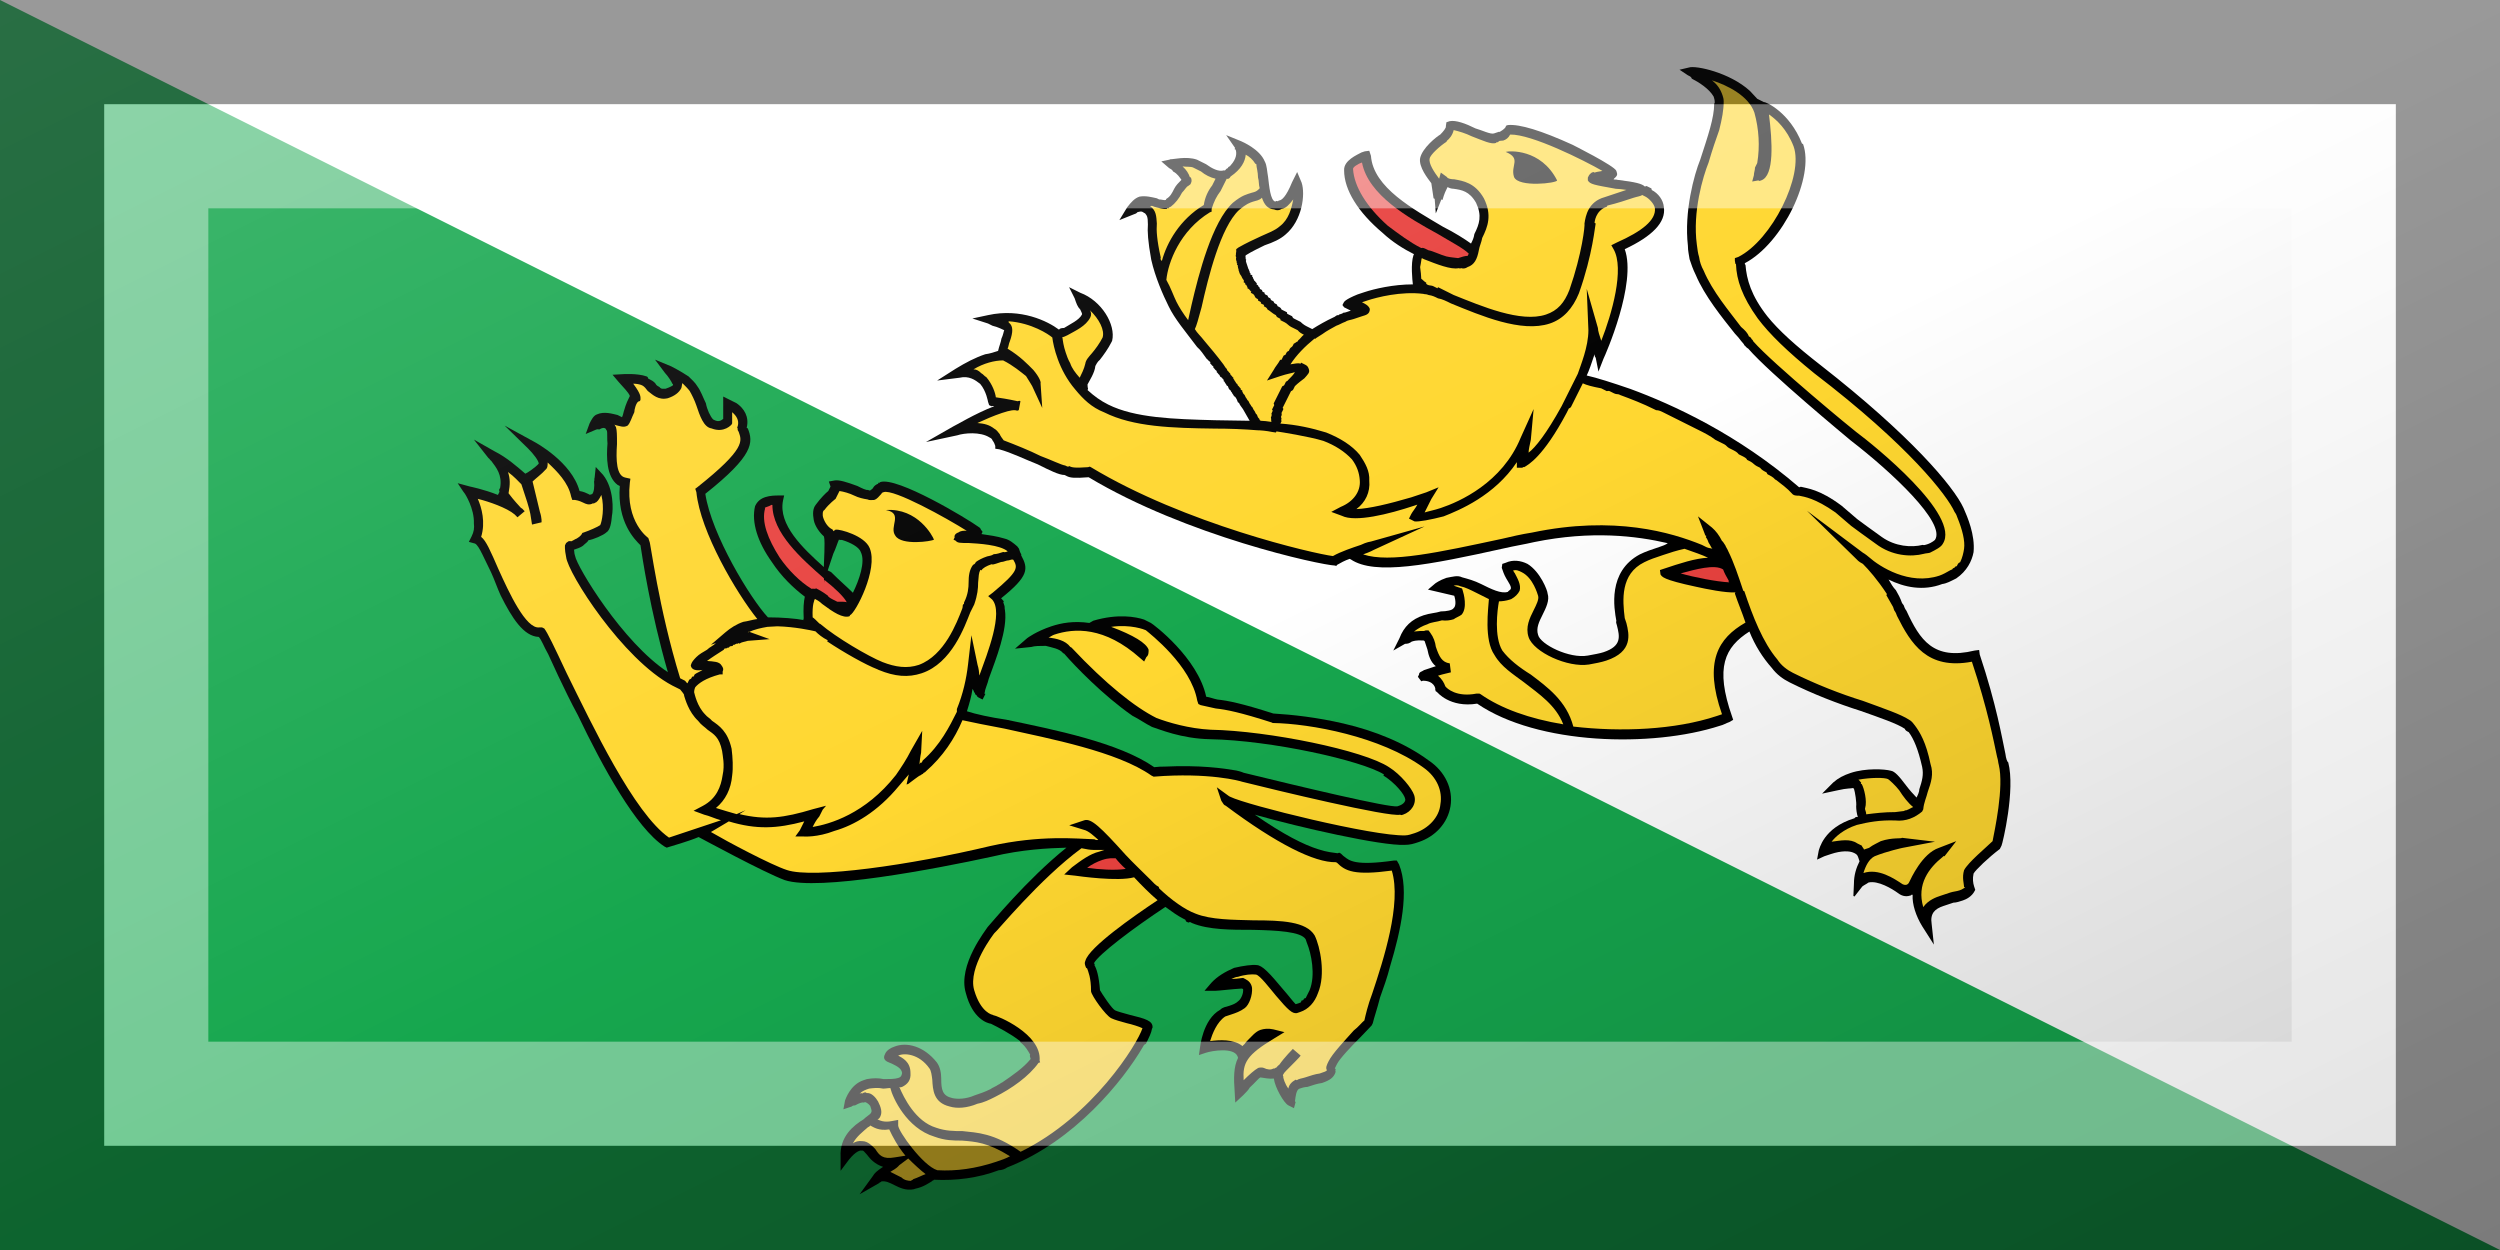 <?xml version="1.0"?>
<svg xmlns="http://www.w3.org/2000/svg" xmlns:xlink="http://www.w3.org/1999/xlink" version="1.1" width="720" height="360" viewBox="0 0 720 360">
<!-- Generated by Kreative Vexillo v1.0 -->
<style>
.black{fill:rgb(0,0,0);}
.green{fill:rgb(22,167,78);}
.red{fill:rgb(232,66,63);}
.white{fill:rgb(255,255,255);}
.yellow{fill:rgb(255,215,48);}
</style>
<defs>
<path id="llf" d="M 0.064 0.329 L 0.055 0.338 C 0.055 0.338 0.038 0.355 0.033 0.36 C -0.001 0.355 -0.062 0.307 -0.099 0.279 C -0.118 0.264 -0.127 0.257 -0.131 0.255 L -0.133 0.255 L -0.135 0.256 C -0.144 0.262 -0.169 0.242 -0.185 0.229 C -0.197 0.219 -0.204 0.213 -0.209 0.212 C -0.211 0.2 -0.219 0.191 -0.225 0.186 C -0.216 0.184 -0.201 0.182 -0.193 0.184 L -0.19 0.185 L -0.187 0.178 C -0.188 0.178 -0.189 0.177 -0.191 0.177 L -0.191 0.177 C -0.199 0.174 -0.203 0.172 -0.205 0.171 C -0.207 0.164 -0.209 0.16 -0.213 0.156 C -0.207 0.157 -0.202 0.159 -0.199 0.16 C -0.191 0.168 -0.185 0.174 -0.182 0.178 L -0.177 0.185 L -0.171 0.18 C -0.171 0.18 -0.172 0.177 -0.176 0.173 L -0.192 0.154 C -0.191 0.151 -0.188 0.145 -0.187 0.141 C -0.186 0.139 -0.187 0.137 -0.188 0.135 C -0.178 0.138 -0.166 0.142 -0.159 0.151 L -0.157 0.153 L -0.155 0.152 C -0.152 0.151 -0.149 0.151 -0.148 0.151 C -0.146 0.151 -0.143 0.151 -0.141 0.148 C -0.14 0.148 -0.14 0.147 -0.139 0.146 C -0.138 0.144 -0.138 0.141 -0.138 0.139 C -0.131 0.147 -0.128 0.158 -0.128 0.161 C -0.129 0.163 -0.134 0.169 -0.137 0.172 L -0.138 0.173 L -0.138 0.174 C -0.138 0.174 -0.138 0.176 -0.14 0.179 C -0.141 0.18 -0.142 0.182 -0.143 0.183 C -0.144 0.183 -0.145 0.184 -0.145 0.184 L -0.146 0.186 L -0.146 0.188 C -0.146 0.188 -0.145 0.191 -0.141 0.196 C -0.134 0.207 -0.064 0.249 -0.019 0.25 L -0.019 0.25 L -0.018 0.25 C -0.016 0.25 -0.014 0.25 -0.012 0.25 C -0.01 0.251 -0.007 0.252 -0.007 0.253 C -0.005 0.255 0.002 0.263 0.012 0.266 C 0.016 0.268 0.019 0.268 0.022 0.269 C 0.028 0.27 0.033 0.27 0.04 0.279 C 0.042 0.282 0.047 0.288 0.049 0.296 C 0.052 0.305 0.053 0.315 0.046 0.325 L 0.041 0.332 L 0.041 0.332 L 0.041 0.332 L 0.05 0.331 C 0.054 0.33 0.059 0.33 0.064 0.329 Z M 0.031 0.057 C 0.031 0.054 0.031 0.052 0.031 0.051 C 0.034 0.05 0.039 0.049 0.043 0.049 C 0.047 0.049 0.051 0.048 0.054 0.047 C 0.056 0.047 0.057 0.046 0.059 0.045 C 0.061 0.043 0.061 0.041 0.062 0.038 C 0.062 0.037 0.062 0.037 0.063 0.036 C 0.069 0.03 0.117 0.032 0.137 0.034 C 0.136 0.034 0.136 0.034 0.136 0.034 C 0.134 0.035 0.132 0.036 0.131 0.038 C 0.129 0.04 0.129 0.042 0.13 0.043 L 0.13 0.045 L 0.132 0.045 C 0.134 0.046 0.136 0.045 0.142 0.042 C 0.149 0.039 0.165 0.032 0.173 0.034 C 0.173 0.034 0.173 0.034 0.172 0.035 C 0.172 0.035 0.171 0.036 0.17 0.036 C 0.168 0.038 0.166 0.04 0.164 0.041 C 0.163 0.043 0.161 0.044 0.16 0.045 C 0.157 0.048 0.155 0.051 0.154 0.053 C 0.154 0.054 0.154 0.055 0.153 0.056 C 0.152 0.061 0.154 0.066 0.156 0.07 C 0.158 0.074 0.16 0.079 0.16 0.086 C 0.16 0.087 0.161 0.087 0.16 0.088 C 0.16 0.089 0.161 0.09 0.161 0.092 C 0.162 0.103 0.165 0.131 0.15 0.147 C 0.143 0.154 0.134 0.157 0.123 0.158 C 0.111 0.159 0.081 0.157 0.065 0.153 L 0.064 0.153 L 0.064 0.153 C 0.061 0.152 0.058 0.151 0.057 0.151 C 0.052 0.142 0.052 0.138 0.052 0.137 C 0.053 0.137 0.056 0.137 0.059 0.138 C 0.07 0.14 0.079 0.141 0.083 0.137 C 0.083 0.137 0.083 0.136 0.083 0.136 C 0.086 0.133 0.087 0.093 0.073 0.081 C 0.065 0.074 0.045 0.078 0.042 0.08 C 0.042 0.081 0.041 0.081 0.041 0.082 C 0.04 0.081 0.04 0.081 0.039 0.081 C 0.036 0.081 0.032 0.079 0.029 0.076 C 0.027 0.074 0.026 0.071 0.027 0.07 C 0.028 0.064 0.031 0.058 0.031 0.058 L 0.031 0.057 L 0.031 0.057 Z M 0.071 0.048 C 0.085 0.044 0.079 0.059 0.087 0.063 C 0.095 0.068 0.115 0.054 0.116 0.052 C 0.114 0.05 0.093 0.035 0.071 0.048 Z M -0.125 0.046 C -0.131 0.051 -0.137 0.049 -0.142 0.048 C -0.144 0.047 -0.146 0.046 -0.148 0.046 C -0.15 0.046 -0.153 0.047 -0.155 0.048 C -0.145 0.053 -0.145 0.055 -0.144 0.057 L -0.144 0.058 L -0.145 0.059 C -0.146 0.061 -0.145 0.066 -0.144 0.068 C -0.144 0.073 -0.143 0.077 -0.144 0.08 C -0.146 0.083 -0.149 0.083 -0.153 0.084 C -0.154 0.084 -0.154 0.084 -0.154 0.084 C -0.153 0.084 -0.153 0.085 -0.152 0.085 C -0.15 0.087 -0.148 0.091 -0.145 0.097 C -0.14 0.109 -0.134 0.12 -0.127 0.118 L -0.123 0.117 L -0.122 0.12 C -0.111 0.15 -0.089 0.153 -0.089 0.153 L -0.088 0.154 L -0.087 0.155 C -0.086 0.155 -0.057 0.199 -0.016 0.242 C -0.015 0.242 -0.013 0.242 -0.012 0.242 C -0.011 0.242 -0.01 0.243 -0.009 0.243 C -0.009 0.242 -0.009 0.241 -0.009 0.24 C -0.009 0.24 -0.009 0.24 -0.009 0.24 C -0.009 0.239 -0.008 0.239 -0.008 0.238 C -0.008 0.238 -0.008 0.238 -0.008 0.238 C -0.008 0.238 -0.008 0.237 -0.008 0.237 C -0.008 0.236 -0.007 0.236 -0.007 0.236 C -0.007 0.236 -0.007 0.235 -0.007 0.235 C -0.007 0.234 -0.007 0.234 -0.007 0.234 C -0.006 0.232 -0.004 0.23 -0.003 0.228 C -0.003 0.228 -0.003 0.228 -0.003 0.228 C -0.007 0.231 -0.011 0.232 -0.013 0.229 C -0.013 0.229 -0.013 0.229 -0.013 0.229 C -0.013 0.228 -0.014 0.227 -0.012 0.221 C -0.011 0.218 -0.009 0.215 -0.007 0.212 C -0.006 0.209 -0.004 0.207 -0.003 0.204 L -0.006 0.207 L -1.0000635E-4 0.193 C 0.002 0.188 0.005 0.183 0.009 0.179 C 0.012 0.177 0.015 0.174 0.018 0.172 C -0.006 0.161 -0.054 0.13 -0.071 0.103 L -0.073 0.101 L -0.072 0.099 C -0.051 0.054 -0.057 0.05 -0.062 0.045 C -0.063 0.044 -0.064 0.044 -0.064 0.043 L -0.065 0.042 L -0.065 0.041 C -0.066 0.036 -0.07 0.034 -0.074 0.033 L -0.07 0.041 L -0.07 0.042 C -0.07 0.042 -0.072 0.051 -0.083 0.052 C -0.089 0.054 -0.096 0.047 -0.102 0.041 C -0.105 0.038 -0.109 0.035 -0.112 0.033 C -0.114 0.032 -0.117 0.031 -0.12 0.03 C -0.12 0.031 -0.119 0.033 -0.119 0.034 C -0.119 0.038 -0.121 0.042 -0.125 0.046 Z M 0.016 0.185 C 0.016 0.185 0.016 0.184 0.017 0.184 L 0.034 0.182 L 0.019 0.191 C 0.019 0.191 0.019 0.191 0.019 0.191 L 0.019 0.191 C 0.017 0.193 0.015 0.194 0.014 0.196 C 0.014 0.196 0.013 0.196 0.013 0.196 C 0.013 0.196 0.013 0.197 0.012 0.197 C 0.011 0.198 0.011 0.199 0.01 0.199 C 0.01 0.2 0.01 0.2 0.01 0.2 C 0.009 0.201 0.008 0.201 0.008 0.202 C 0.008 0.202 0.008 0.203 0.007 0.203 C 0.007 0.204 0.006 0.204 0.005 0.205 C 0.005 0.206 0.005 0.206 0.005 0.206 C 0.002 0.211 -0.001 0.216 -0.003 0.22 C 0.002 0.218 0.006 0.216 0.009 0.218 C 0.011 0.219 0.012 0.22 0.012 0.222 L 0.013 0.224 L 0.013 0.224 L 0.011 0.225 C 0.002 0.233 -0.001 0.239 -0.002 0.243 C -0.002 0.245 -0.001 0.247 -0.001 0.247 C -0.001 0.247 -0.001 0.247 -0.001 0.247 C 2.3283064E-10 0.248 0.006 0.256 0.015 0.259 C 0.017 0.26 0.02 0.26 0.022 0.261 C 0.029 0.262 0.037 0.263 0.046 0.274 C 0.05 0.28 0.054 0.287 0.056 0.293 C 0.06 0.303 0.06 0.313 0.056 0.322 C 0.062 0.321 0.068 0.32 0.073 0.319 L 0.078 0.313 L 0.075 0.318 C 0.096 0.313 0.108 0.305 0.126 0.288 L 0.134 0.281 L 0.133 0.285 L 0.133 0.291 C 0.132 0.295 0.132 0.298 0.132 0.301 C 0.143 0.293 0.165 0.273 0.173 0.234 C 0.174 0.227 0.175 0.219 0.175 0.211 L 0.176 0.193 L 0.176 0.193 L 0.176 0.193 L 0.183 0.209 C 0.184 0.213 0.185 0.215 0.186 0.218 C 0.186 0.217 0.186 0.216 0.187 0.216 C 0.187 0.215 0.187 0.214 0.187 0.214 C 0.194 0.197 0.194 0.18 0.194 0.167 L 0.193 0.165 C 0.192 0.152 0.189 0.14 0.185 0.129 L 0.177 0.107 L 0.192 0.126 C 0.194 0.128 0.196 0.131 0.197 0.133 C 0.197 0.133 0.197 0.132 0.197 0.132 C 0.195 0.115 0.192 0.079 0.179 0.074 L 0.175 0.073 L 0.177 0.069 C 0.188 0.044 0.186 0.042 0.18 0.038 C 0.179 0.038 0.178 0.039 0.177 0.04 C 0.175 0.041 0.174 0.043 0.172 0.044 C 0.171 0.045 0.17 0.046 0.169 0.047 C 0.168 0.048 0.167 0.049 0.166 0.049 C 0.163 0.052 0.161 0.055 0.161 0.057 C 0.161 0.057 0.161 0.057 0.16 0.057 C 0.16 0.06 0.161 0.062 0.163 0.067 C 0.165 0.071 0.167 0.076 0.168 0.084 C 0.168 0.085 0.168 0.086 0.168 0.088 C 0.168 0.088 0.168 0.09 0.168 0.091 C 0.169 0.103 0.173 0.134 0.155 0.152 L 0.155 0.152 V 0.152 C 0.147 0.16 0.137 0.164 0.123 0.165 C 0.123 0.165 0.123 0.165 0.122 0.165 C 0.112 0.166 0.092 0.165 0.076 0.163 C 0.076 0.163 0.076 0.163 0.076 0.162 C 0.071 0.162 0.067 0.161 0.064 0.16 C 0.06 0.161 0.048 0.164 0.035 0.17 L 0.035 0.17 L 0.028 0.174 C 0.024 0.177 0.02 0.18 0.016 0.185 Z M 0.295 0.49 C 0.288 0.495 0.283 0.494 0.28 0.494 C 0.28 0.494 0.28 0.495 0.279 0.496 C 0.277 0.501 0.274 0.507 0.274 0.513 C 0.275 0.511 0.277 0.509 0.28 0.508 C 0.284 0.506 0.289 0.508 0.292 0.509 C 0.297 0.512 0.301 0.514 0.309 0.508 L 0.316 0.503 C 0.307 0.499 0.3 0.494 0.295 0.49 Z M 0.562 0.125 C 0.537 0.142 0.529 0.142 0.52 0.139 C 0.52 0.139 0.52 0.139 0.519 0.139 C 0.504 0.147 0.47 0.147 0.42 0.138 L 0.419 0.138 C 0.418 0.138 0.417 0.137 0.415 0.136 L 0.407 0.128 L 0.419 0.13 C 0.419 0.13 0.419 0.13 0.42 0.13 C 0.435 0.13 0.537 0.107 0.559 0.095 C 0.561 0.094 0.563 0.092 0.565 0.09 C 0.573 0.082 0.577 0.07 0.573 0.06 C 0.57 0.05 0.561 0.042 0.548 0.04 C 0.506 0.033 0.451 0.049 0.424 0.062 L 0.424 0.062 L 0.423 0.062 C 0.397 0.066 0.386 0.069 0.378 0.072 C 0.374 0.073 0.37 0.074 0.366 0.075 L 0.364 0.075 L 0.362 0.073 C 0.345 0.05 0.304 0.042 0.3 0.041 C 0.299 0.041 0.287 0.042 0.274 0.051 C 0.293 0.049 0.305 0.05 0.309 0.054 C 0.31 0.056 0.311 0.058 0.31 0.06 L 0.31 0.064 L 0.306 0.063 C 0.269 0.053 0.248 0.065 0.236 0.077 C 0.235 0.078 0.234 0.08 0.233 0.081 C 0.239 0.079 0.246 0.077 0.252 0.08 L 0.253 0.08 C 0.291 0.094 0.32 0.1 0.339 0.1 C 0.349 0.099 0.366 0.096 0.382 0.089 C 0.424 0.069 0.499 0.049 0.523 0.052 C 0.534 0.053 0.547 0.059 0.551 0.063 C 0.556 0.068 0.555 0.076 0.55 0.081 C 0.549 0.082 0.549 0.082 0.548 0.082 C 0.541 0.088 0.45 0.109 0.423 0.115 C 0.422 0.115 0.396 0.12 0.358 0.143 L 0.357 0.143 L 0.356 0.143 C 0.323 0.138 0.27 0.153 0.234 0.162 C 0.22 0.166 0.209 0.169 0.201 0.171 C 0.202 0.187 0.2 0.204 0.193 0.221 C 0.193 0.222 0.192 0.222 0.192 0.223 C 0.192 0.224 0.191 0.224 0.191 0.225 C 0.19 0.226 0.189 0.228 0.188 0.23 L 0.185 0.236 L 0.184 0.237 L 0.184 0.237 L 0.184 0.237 L 0.182 0.229 C 0.181 0.233 0.18 0.237 0.179 0.241 C 0.173 0.267 0.161 0.285 0.149 0.296 C 0.139 0.307 0.129 0.311 0.129 0.311 L 0.123 0.314 L 0.124 0.308 L 0.124 0.307 C 0.124 0.307 0.124 0.305 0.124 0.3 C 0.107 0.315 0.093 0.323 0.07 0.327 L 0.061 0.341 C 0.076 0.342 0.116 0.343 0.129 0.341 C 0.151 0.338 0.216 0.293 0.266 0.251 C 0.298 0.225 0.325 0.215 0.338 0.209 C 0.339 0.209 0.34 0.209 0.341 0.208 C 0.337 0.207 0.331 0.205 0.327 0.206 L 0.315 0.208 L 0.324 0.199 C 0.328 0.195 0.338 0.198 0.366 0.209 C 0.374 0.212 0.384 0.215 0.393 0.218 C 0.393 0.218 0.393 0.218 0.393 0.218 C 0.396 0.219 0.398 0.22 0.401 0.22 C 0.401 0.22 0.401 0.22 0.402 0.221 C 0.415 0.225 0.428 0.227 0.437 0.226 C 0.45 0.225 0.466 0.217 0.481 0.21 C 0.501 0.2 0.519 0.192 0.53 0.199 C 0.538 0.205 0.552 0.223 0.553 0.239 C 0.554 0.247 0.552 0.254 0.547 0.259 C 0.547 0.259 0.547 0.259 0.547 0.259 C 0.546 0.26 0.546 0.26 0.545 0.261 C 0.542 0.263 0.538 0.262 0.524 0.256 C 0.517 0.253 0.505 0.247 0.502 0.248 C 0.499 0.249 0.494 0.252 0.49 0.256 C 0.488 0.257 0.487 0.259 0.486 0.26 C 0.488 0.259 0.491 0.257 0.494 0.255 L 0.495 0.255 L 0.496 0.255 C 0.499 0.255 0.502 0.256 0.504 0.259 C 0.507 0.264 0.508 0.272 0.506 0.276 C 0.504 0.28 0.501 0.283 0.499 0.285 C 0.497 0.287 0.496 0.288 0.495 0.289 C 0.491 0.296 0.492 0.306 0.493 0.312 C 0.499 0.308 0.509 0.302 0.518 0.304 C 0.518 0.303 0.519 0.302 0.519 0.3 C 0.521 0.294 0.522 0.289 0.525 0.286 C 0.527 0.284 0.53 0.282 0.534 0.281 L 0.543 0.279 L 0.538 0.287 C 0.524 0.309 0.524 0.316 0.531 0.328 C 0.533 0.322 0.535 0.317 0.537 0.314 C 0.538 0.313 0.54 0.312 0.541 0.312 C 0.544 0.312 0.547 0.311 0.548 0.309 C 0.549 0.309 0.549 0.308 0.55 0.307 C 0.55 0.307 0.55 0.306 0.551 0.304 C 0.552 0.297 0.555 0.288 0.555 0.288 L 0.563 0.29 C 0.563 0.291 0.56 0.3 0.558 0.306 C 0.557 0.309 0.557 0.311 0.558 0.311 C 0.558 0.312 0.562 0.316 0.566 0.318 C 0.565 0.315 0.566 0.312 0.568 0.309 C 0.568 0.309 0.569 0.309 0.569 0.309 C 0.57 0.307 0.572 0.306 0.574 0.304 C 0.577 0.301 0.58 0.298 0.583 0.296 C 0.586 0.293 0.587 0.292 0.587 0.291 C 0.585 0.29 0.585 0.287 0.585 0.284 C 0.585 0.277 0.589 0.264 0.592 0.253 C 0.594 0.249 0.595 0.244 0.596 0.242 C 0.595 0.238 0.593 0.23 0.592 0.22 C 0.588 0.192 0.581 0.145 0.562 0.125 Z M 0.315 0.512 C 0.314 0.516 0.312 0.518 0.311 0.52 C 0.314 0.52 0.317 0.52 0.32 0.52 C 0.32 0.52 0.321 0.52 0.321 0.52 C 0.324 0.521 0.327 0.52 0.329 0.519 C 0.329 0.518 0.33 0.518 0.33 0.517 C 0.333 0.514 0.335 0.511 0.337 0.509 C 0.332 0.508 0.325 0.506 0.319 0.504 L 0.315 0.512 Z M 0.351 0.472 C 0.345 0.475 0.339 0.478 0.33 0.479 C 0.307 0.483 0.286 0.466 0.281 0.46 C 0.279 0.461 0.278 0.462 0.276 0.463 C 0.272 0.464 0.269 0.466 0.266 0.468 C 0.264 0.47 0.262 0.472 0.261 0.475 C 0.261 0.475 0.262 0.474 0.262 0.474 C 0.262 0.474 0.262 0.474 0.262 0.474 C 0.262 0.474 0.263 0.474 0.263 0.474 C 0.263 0.473 0.263 0.473 0.263 0.473 C 0.263 0.473 0.263 0.473 0.264 0.473 C 0.264 0.473 0.264 0.473 0.264 0.473 C 0.264 0.473 0.264 0.473 0.264 0.473 C 0.264 0.472 0.264 0.472 0.265 0.472 C 0.265 0.472 0.265 0.472 0.265 0.472 C 0.265 0.472 0.265 0.472 0.265 0.472 C 0.265 0.472 0.265 0.472 0.265 0.472 C 0.265 0.472 0.265 0.472 0.265 0.472 C 0.266 0.472 0.266 0.472 0.266 0.472 C 0.269 0.47 0.274 0.472 0.277 0.474 C 0.281 0.477 0.284 0.48 0.284 0.484 C 0.284 0.485 0.284 0.486 0.283 0.487 C 0.285 0.487 0.289 0.487 0.294 0.483 L 0.298 0.48 L 0.3 0.484 C 0.302 0.488 0.332 0.504 0.344 0.502 L 0.344 0.502 C 0.358 0.496 0.371 0.487 0.383 0.475 C 0.386 0.472 0.389 0.469 0.391 0.466 C 0.37 0.464 0.361 0.468 0.351 0.472 Z M 0.427 0.329 C 0.422 0.33 0.417 0.331 0.414 0.331 C 0.409 0.331 0.392 0.322 0.39 0.319 C 0.385 0.309 0.381 0.306 0.379 0.304 C 0.378 0.304 0.378 0.304 0.377 0.303 C 0.376 0.302 0.375 0.301 0.375 0.299 C 0.373 0.288 0.393 0.251 0.405 0.23 C 0.397 0.228 0.388 0.225 0.38 0.222 C 0.37 0.231 0.34 0.241 0.337 0.242 L 0.329 0.245 L 0.332 0.237 C 0.336 0.229 0.34 0.221 0.346 0.216 C 0.347 0.215 0.348 0.214 0.349 0.213 C 0.347 0.214 0.345 0.215 0.341 0.217 C 0.339 0.218 0.336 0.219 0.332 0.22 C 0.313 0.257 0.301 0.311 0.3 0.312 C 0.3 0.312 0.293 0.346 0.306 0.36 C 0.319 0.374 0.328 0.371 0.328 0.371 L 0.329 0.371 L 0.329 0.371 C 0.331 0.37 0.37 0.367 0.378 0.387 L 0.379 0.388 L 0.378 0.389 C 0.376 0.402 0.368 0.417 0.359 0.429 C 0.356 0.433 0.353 0.437 0.349 0.44 C 0.343 0.447 0.336 0.451 0.33 0.452 C 0.317 0.455 0.312 0.446 0.308 0.439 C 0.306 0.436 0.304 0.433 0.302 0.432 C 0.289 0.425 0.278 0.43 0.275 0.434 C 0.274 0.434 0.274 0.434 0.274 0.434 C 0.279 0.434 0.286 0.434 0.29 0.442 C 0.293 0.447 0.292 0.451 0.289 0.455 C 0.288 0.456 0.288 0.456 0.287 0.456 C 0.294 0.462 0.311 0.475 0.328 0.472 C 0.336 0.471 0.342 0.468 0.348 0.465 C 0.359 0.461 0.371 0.455 0.397 0.459 C 0.436 0.408 0.442 0.34 0.44 0.327 C 0.437 0.327 0.431 0.328 0.427 0.329 Z"/>
<path id="lls" d="M 0.599 0.22 C 0.598 0.212 0.597 0.203 0.595 0.194 C 0.59 0.165 0.582 0.133 0.565 0.118 L 0.562 0.116 L 0.56 0.117 C 0.534 0.135 0.528 0.133 0.523 0.132 C 0.522 0.132 0.52 0.131 0.519 0.131 L 0.518 0.131 L 0.517 0.132 C 0.514 0.133 0.509 0.135 0.502 0.136 C 0.49 0.138 0.472 0.138 0.444 0.134 C 0.481 0.127 0.546 0.111 0.562 0.102 C 0.566 0.1 0.568 0.098 0.571 0.095 C 0.581 0.085 0.585 0.071 0.581 0.058 C 0.577 0.045 0.565 0.035 0.549 0.033 C 0.526 0.029 0.5 0.031 0.475 0.037 C 0.454 0.042 0.435 0.049 0.421 0.055 C 0.395 0.059 0.384 0.062 0.376 0.065 C 0.372 0.066 0.37 0.066 0.367 0.067 C 0.347 0.042 0.303 0.034 0.301 0.034 L 0.301 0.034 C 0.301 0.034 0.298 0.034 0.295 0.034 C 0.288 0.035 0.274 0.039 0.259 0.053 L 0.257 0.056 C 0.245 0.06 0.237 0.066 0.231 0.072 C 0.222 0.081 0.218 0.089 0.218 0.089 L 0.213 0.101 L 0.213 0.101 L 0.213 0.101 L 0.224 0.094 C 0.226 0.092 0.23 0.09 0.234 0.088 C 0.239 0.087 0.245 0.085 0.249 0.087 L 0.25 0.087 C 0.262 0.092 0.293 0.103 0.321 0.107 C 0.327 0.107 0.333 0.108 0.339 0.108 C 0.345 0.107 0.364 0.106 0.385 0.096 C 0.429 0.075 0.501 0.057 0.522 0.059 C 0.522 0.059 0.522 0.06 0.522 0.06 C 0.533 0.061 0.544 0.066 0.546 0.069 C 0.547 0.07 0.547 0.073 0.544 0.076 C 0.544 0.076 0.544 0.076 0.543 0.077 C 0.538 0.081 0.465 0.098 0.421 0.108 C 0.421 0.108 0.419 0.108 0.415 0.109 C 0.405 0.112 0.387 0.118 0.362 0.132 C 0.36 0.133 0.358 0.134 0.355 0.136 C 0.321 0.131 0.27 0.145 0.232 0.155 C 0.22 0.159 0.208 0.162 0.201 0.163 C 0.2 0.157 0.199 0.151 0.197 0.145 C 0.199 0.146 0.199 0.147 0.2 0.147 L 0.2 0.147 L 0.201 0.148 C 0.201 0.148 0.201 0.148 0.201 0.148 C 0.201 0.148 0.201 0.148 0.201 0.148 C 0.201 0.148 0.201 0.148 0.202 0.148 C 0.202 0.148 0.202 0.148 0.202 0.148 C 0.203 0.149 0.204 0.149 0.205 0.149 L 0.208 0.149 L 0.208 0.146 L 0.208 0.145 C 0.208 0.145 0.208 0.145 0.208 0.144 C 0.208 0.144 0.208 0.144 0.208 0.144 C 0.207 0.144 0.207 0.144 0.207 0.144 C 0.207 0.143 0.207 0.143 0.207 0.143 C 0.206 0.141 0.206 0.136 0.205 0.132 C 0.203 0.115 0.201 0.09 0.192 0.077 C 0.192 0.077 0.192 0.077 0.192 0.077 C 0.191 0.076 0.191 0.075 0.19 0.074 C 0.19 0.074 0.19 0.074 0.19 0.074 C 0.189 0.073 0.188 0.072 0.188 0.072 C 0.188 0.072 0.188 0.072 0.188 0.071 C 0.187 0.071 0.186 0.07 0.185 0.07 C 0.197 0.044 0.194 0.039 0.184 0.032 C 0.184 0.031 0.183 0.031 0.182 0.03 C 0.181 0.029 0.181 0.029 0.18 0.028 L 0.178 0.027 L 0.178 0.027 L 0.178 0.027 L 0.178 0.027 C 0.174 0.026 0.17 0.025 0.166 0.026 C 0.16 0.027 0.154 0.029 0.148 0.031 L 0.148 0.029 L 0.146 0.028 C 0.146 0.028 0.145 0.027 0.144 0.027 C 0.132 0.025 0.067 0.02 0.057 0.03 C 0.057 0.031 0.056 0.031 0.056 0.031 L 0.056 0.032 C 0.055 0.033 0.054 0.035 0.054 0.036 C 0.054 0.038 0.053 0.039 0.053 0.039 C 0.053 0.04 0.052 0.04 0.051 0.04 C 0.05 0.041 0.046 0.041 0.042 0.041 C 0.033 0.042 0.027 0.043 0.024 0.045 L 0.02 0.048 L 0.023 0.051 C 0.023 0.052 0.023 0.054 0.023 0.055 C 0.022 0.057 0.02 0.063 0.019 0.069 C 0.018 0.073 0.02 0.077 0.023 0.081 C 0.026 0.085 0.032 0.088 0.036 0.089 C 0.038 0.091 0.04 0.096 0.042 0.1 L 0.047 0.111 C 0.025 0.105 -9.0E-4 0.097 -0.006 0.078 L -0.007 0.074 L -0.011 0.076 C -0.013 0.077 -0.017 0.079 -0.02 0.082 C -0.024 0.086 -0.024 0.09 -0.024 0.092 C -0.021 0.105 -0.009 0.117 0.008 0.126 C 0.02 0.133 0.033 0.137 0.044 0.139 C 0.045 0.143 0.047 0.148 0.051 0.155 C 0.051 0.155 0.051 0.155 0.051 0.156 C 0.052 0.156 0.052 0.156 0.052 0.156 C 0.045 0.158 0.035 0.162 0.025 0.167 C 0.006 0.16 -0.045 0.128 -0.064 0.101 C -0.043 0.056 -0.048 0.047 -0.057 0.039 C -0.058 0.039 -0.058 0.039 -0.058 0.039 C -0.06 0.03 -0.067 0.026 -0.074 0.025 C -0.076 0.025 -0.078 0.025 -0.08 0.025 L -0.086 0.025 L -0.078 0.041 C -0.079 0.043 -0.08 0.045 -0.084 0.045 C -0.084 0.045 -0.085 0.045 -0.085 0.045 C -0.088 0.044 -0.093 0.04 -0.096 0.036 C -0.1 0.033 -0.104 0.029 -0.108 0.027 C -0.111 0.025 -0.115 0.024 -0.118 0.023 C -0.126 0.022 -0.134 0.022 -0.134 0.022 L -0.148 0.023 L -0.136 0.029 C -0.133 0.03 -0.128 0.033 -0.127 0.034 C -0.127 0.034 -0.126 0.034 -0.126 0.035 C -0.126 0.035 -0.127 0.037 -0.13 0.04 C -0.132 0.041 -0.133 0.042 -0.135 0.041 C -0.136 0.041 -0.138 0.041 -0.139 0.04 C -0.141 0.039 -0.143 0.039 -0.146 0.039 C -0.147 0.038 -0.147 0.038 -0.148 0.038 C -0.156 0.039 -0.166 0.045 -0.166 0.045 L -0.173 0.049 L -0.166 0.052 C -0.161 0.054 -0.155 0.056 -0.153 0.058 C -0.153 0.061 -0.153 0.065 -0.152 0.07 C -0.152 0.071 -0.151 0.074 -0.151 0.076 C -0.152 0.076 -0.153 0.076 -0.155 0.076 C -0.159 0.077 -0.166 0.078 -0.17 0.083 C -0.172 0.085 -0.172 0.089 -0.172 0.092 L -0.171 0.101 L -0.171 0.101 L -0.171 0.101 L -0.165 0.094 C -0.165 0.094 -0.164 0.093 -0.163 0.093 C -0.161 0.09 -0.16 0.09 -0.159 0.09 C -0.158 0.09 -0.158 0.091 -0.157 0.091 C -0.156 0.092 -0.154 0.097 -0.152 0.1 C -0.148 0.11 -0.141 0.124 -0.13 0.126 C -0.13 0.126 -0.129 0.126 -0.128 0.126 C -0.117 0.153 -0.098 0.159 -0.092 0.161 C -0.087 0.168 -0.062 0.204 -0.027 0.242 C -0.07 0.237 -0.13 0.199 -0.135 0.192 C -0.137 0.19 -0.137 0.189 -0.138 0.188 C -0.136 0.186 -0.134 0.184 -0.133 0.182 C -0.132 0.179 -0.131 0.178 -0.131 0.176 C -0.128 0.174 -0.122 0.167 -0.121 0.164 C -0.119 0.161 -0.121 0.155 -0.123 0.15 C -0.124 0.146 -0.131 0.13 -0.144 0.124 L -0.152 0.121 L -0.152 0.121 L -0.152 0.121 L -0.149 0.129 C -0.149 0.13 -0.148 0.131 -0.148 0.132 C -0.146 0.135 -0.144 0.14 -0.145 0.142 C -0.146 0.142 -0.146 0.143 -0.146 0.143 C -0.146 0.143 -0.147 0.143 -0.148 0.143 C -0.149 0.143 -0.152 0.143 -0.155 0.144 C -0.171 0.126 -0.204 0.125 -0.205 0.125 L -0.232 0.124 L -0.207 0.132 L -0.207 0.132 C -0.201 0.134 -0.195 0.137 -0.194 0.139 C -0.195 0.143 -0.199 0.15 -0.2 0.151 C -0.208 0.149 -0.219 0.146 -0.23 0.146 V 0.146 L -0.249 0.145 L -0.232 0.153 C -0.231 0.153 -0.23 0.154 -0.229 0.154 C -0.223 0.157 -0.216 0.16 -0.213 0.17 C -0.213 0.17 -0.213 0.17 -0.213 0.17 C -0.213 0.171 -0.213 0.171 -0.213 0.172 C -0.212 0.173 -0.212 0.173 -0.212 0.174 L -0.212 0.176 C -0.224 0.177 -0.235 0.18 -0.235 0.18 L -0.245 0.182 L -0.238 0.186 L -0.236 0.187 C -0.236 0.187 -0.224 0.194 -0.219 0.205 C -0.217 0.208 -0.216 0.211 -0.216 0.215 L -0.216 0.22 L -0.216 0.22 V 0.22 L -0.211 0.219 C -0.209 0.219 -0.206 0.221 -0.202 0.224 C -0.198 0.227 -0.193 0.231 -0.189 0.234 C -0.184 0.238 -0.179 0.243 -0.174 0.247 C -0.158 0.259 -0.143 0.268 -0.132 0.263 C -0.129 0.264 -0.125 0.268 -0.119 0.272 C -0.114 0.276 -0.109 0.28 -0.104 0.284 C -0.095 0.291 -0.086 0.298 -0.076 0.305 C -0.04 0.333 0.006 0.365 0.033 0.368 L 0.035 0.368 L 0.036 0.367 C 0.038 0.365 0.048 0.356 0.054 0.349 L 0.054 0.349 C 0.057 0.349 0.113 0.351 0.131 0.349 C 0.159 0.345 0.235 0.287 0.271 0.258 C 0.29 0.242 0.308 0.232 0.321 0.225 C 0.304 0.262 0.294 0.307 0.293 0.31 C 0.293 0.312 0.285 0.348 0.301 0.365 C 0.315 0.381 0.327 0.379 0.33 0.378 C 0.336 0.378 0.347 0.378 0.357 0.38 C 0.358 0.381 0.358 0.381 0.359 0.381 C 0.363 0.382 0.366 0.384 0.369 0.386 C 0.369 0.387 0.37 0.388 0.371 0.389 C 0.369 0.398 0.364 0.407 0.359 0.416 C 0.358 0.417 0.358 0.418 0.357 0.419 C 0.356 0.421 0.354 0.423 0.353 0.425 C 0.35 0.429 0.347 0.432 0.344 0.435 C 0.339 0.441 0.333 0.444 0.329 0.445 C 0.321 0.447 0.318 0.443 0.314 0.435 C 0.312 0.431 0.309 0.427 0.305 0.425 C 0.29 0.418 0.276 0.421 0.269 0.429 C 0.267 0.431 0.265 0.434 0.265 0.437 C 0.265 0.438 0.265 0.44 0.266 0.441 C 0.268 0.443 0.271 0.442 0.274 0.442 C 0.278 0.442 0.282 0.442 0.284 0.445 C 0.285 0.448 0.284 0.449 0.283 0.45 C 0.281 0.452 0.277 0.454 0.273 0.456 C 0.269 0.457 0.265 0.459 0.261 0.462 C 0.261 0.462 0.26 0.463 0.259 0.464 C 0.251 0.472 0.253 0.484 0.253 0.485 L 0.255 0.492 L 0.26 0.487 C 0.26 0.487 0.26 0.486 0.262 0.485 C 0.264 0.482 0.266 0.48 0.267 0.48 C 0.268 0.479 0.268 0.479 0.269 0.479 C 0.269 0.479 0.271 0.479 0.273 0.48 C 0.273 0.48 0.274 0.481 0.274 0.481 C 0.275 0.482 0.276 0.483 0.276 0.484 C 0.276 0.484 0.276 0.484 0.276 0.485 C 0.276 0.486 0.274 0.489 0.273 0.492 C 0.268 0.5 0.262 0.513 0.27 0.527 L 0.275 0.537 L 0.277 0.526 C 0.279 0.517 0.282 0.515 0.283 0.515 C 0.284 0.514 0.285 0.515 0.288 0.516 C 0.292 0.518 0.297 0.52 0.304 0.519 C 0.301 0.524 0.3 0.527 0.3 0.529 L 0.297 0.547 L 0.307 0.532 C 0.307 0.531 0.308 0.531 0.308 0.53 C 0.311 0.528 0.314 0.528 0.319 0.528 C 0.323 0.528 0.329 0.528 0.334 0.524 C 0.334 0.524 0.335 0.523 0.335 0.523 C 0.34 0.519 0.342 0.515 0.344 0.512 C 0.344 0.511 0.345 0.511 0.345 0.51 C 0.345 0.51 0.345 0.51 0.345 0.51 C 0.361 0.503 0.376 0.493 0.388 0.48 C 0.388 0.48 0.388 0.48 0.388 0.48 C 0.39 0.479 0.392 0.477 0.393 0.475 C 0.432 0.432 0.445 0.371 0.447 0.34 C 0.447 0.339 0.447 0.338 0.448 0.337 C 0.448 0.331 0.448 0.327 0.447 0.324 C 0.447 0.323 0.447 0.323 0.447 0.323 C 0.445 0.318 0.439 0.319 0.426 0.322 C 0.421 0.323 0.416 0.324 0.414 0.324 C 0.411 0.324 0.399 0.317 0.396 0.315 C 0.39 0.305 0.386 0.301 0.383 0.299 C 0.383 0.298 0.383 0.298 0.382 0.298 C 0.382 0.29 0.398 0.258 0.413 0.232 C 0.419 0.233 0.425 0.234 0.43 0.234 C 0.43 0.234 0.431 0.234 0.431 0.234 C 0.432 0.234 0.432 0.234 0.433 0.235 C 0.434 0.235 0.434 0.235 0.435 0.235 C 0.435 0.235 0.435 0.235 0.436 0.234 C 0.436 0.234 0.437 0.234 0.438 0.234 C 0.452 0.233 0.468 0.225 0.484 0.217 C 0.501 0.209 0.519 0.201 0.525 0.205 C 0.526 0.206 0.526 0.206 0.527 0.207 C 0.534 0.213 0.545 0.227 0.546 0.24 C 0.546 0.243 0.546 0.245 0.546 0.247 C 0.546 0.247 0.546 0.247 0.546 0.247 C 0.546 0.247 0.545 0.248 0.545 0.248 C 0.545 0.248 0.545 0.249 0.545 0.249 C 0.545 0.249 0.545 0.25 0.544 0.25 C 0.544 0.25 0.544 0.25 0.544 0.25 C 0.544 0.251 0.544 0.251 0.544 0.252 C 0.544 0.252 0.544 0.252 0.544 0.252 C 0.543 0.253 0.542 0.254 0.541 0.255 C 0.538 0.254 0.532 0.251 0.527 0.249 C 0.511 0.242 0.503 0.239 0.499 0.241 C 0.496 0.242 0.49 0.246 0.484 0.251 C 0.479 0.257 0.475 0.263 0.473 0.27 L 0.471 0.278 L 0.471 0.278 L 0.471 0.278 L 0.479 0.274 C 0.481 0.273 0.49 0.267 0.497 0.263 C 0.497 0.263 0.497 0.263 0.498 0.263 C 0.5 0.266 0.5 0.271 0.499 0.273 C 0.498 0.276 0.496 0.278 0.494 0.28 C 0.492 0.282 0.49 0.283 0.489 0.286 C 0.48 0.299 0.488 0.32 0.488 0.32 L 0.49 0.326 L 0.49 0.326 L 0.49 0.326 L 0.494 0.322 C 0.498 0.318 0.512 0.308 0.518 0.313 L 0.519 0.314 C 0.519 0.322 0.523 0.33 0.529 0.34 L 0.533 0.347 L 0.533 0.347 L 0.533 0.347 L 0.536 0.339 C 0.537 0.336 0.538 0.333 0.538 0.331 C 0.54 0.326 0.541 0.321 0.542 0.32 C 0.545 0.319 0.549 0.318 0.552 0.316 C 0.556 0.322 0.568 0.33 0.572 0.33 L 0.577 0.33 L 0.576 0.325 C 0.575 0.325 0.575 0.324 0.575 0.324 C 0.574 0.321 0.572 0.316 0.574 0.314 L 0.574 0.314 C 0.575 0.313 0.577 0.311 0.579 0.31 C 0.582 0.307 0.585 0.304 0.588 0.302 C 0.593 0.297 0.594 0.294 0.594 0.291 C 0.594 0.29 0.594 0.289 0.593 0.288 C 0.593 0.287 0.593 0.287 0.592 0.287 C 0.592 0.286 0.592 0.285 0.592 0.283 C 0.592 0.278 0.596 0.265 0.599 0.256 C 0.601 0.25 0.602 0.246 0.603 0.243 L 0.603 0.242 L 0.603 0.241 C 0.602 0.237 0.601 0.229 0.599 0.22 Z M 0.054 0.112 C 0.053 0.112 0.052 0.112 0.051 0.112 L 0.049 0.098 L 0.049 0.098 C 0.049 0.094 0.048 0.088 0.048 0.086 C 0.049 0.086 0.05 0.085 0.051 0.085 C 0.057 0.084 0.065 0.084 0.068 0.087 C 0.075 0.092 0.077 0.108 0.077 0.119 C 0.071 0.117 0.063 0.115 0.054 0.112 Z"/>
<path id="llt" d="M 0.052 0.12 C 0.062 0.122 0.072 0.125 0.076 0.128 C 0.075 0.128 0.073 0.129 0.069 0.131 C 0.068 0.131 0.067 0.131 0.066 0.131 C 0.064 0.131 0.061 0.131 0.06 0.13 C 0.054 0.129 0.051 0.129 0.049 0.129 C 0.049 0.129 0.049 0.129 0.049 0.129 C 0.049 0.129 0.049 0.129 0.049 0.129 C 0.049 0.13 0.047 0.13 0.046 0.131 C 0.046 0.131 0.046 0.131 0.046 0.131 C 0.035 0.13 0.023 0.126 0.012 0.12 C -0.003 0.111 -0.014 0.101 -0.016 0.09 C -0.017 0.09 -0.016 0.089 -0.014 0.087 C -0.013 0.086 -0.013 0.085 -0.012 0.085 C -0.002 0.105 0.028 0.113 0.051 0.119 L 0.053 0.122 L 0.052 0.12 Z M 0.351 0.221 C 0.348 0.224 0.345 0.228 0.343 0.232 C 0.352 0.229 0.364 0.224 0.371 0.219 C 0.367 0.218 0.362 0.216 0.36 0.215 C 0.358 0.216 0.355 0.217 0.351 0.221 Z"/>
<path id="ulf" d="M -0.602 -0.129 C -0.606 -0.133 -0.608 -0.136 -0.61 -0.139 C -0.609 -0.139 -0.608 -0.141 -0.607 -0.142 C -0.603 -0.148 -0.597 -0.155 -0.597 -0.163 C -0.597 -0.165 -0.598 -0.167 -0.6 -0.168 C -0.59 -0.165 -0.582 -0.159 -0.581 -0.153 C -0.581 -0.148 -0.582 -0.142 -0.583 -0.138 C -0.584 -0.134 -0.585 -0.131 -0.584 -0.128 C -0.583 -0.124 -0.583 -0.119 -0.583 -0.116 C -0.588 -0.118 -0.592 -0.12 -0.595 -0.123 C -0.598 -0.125 -0.6 -0.127 -0.602 -0.129 Z M -0.411 -0.398 C -0.412 -0.401 -0.408 -0.411 -0.405 -0.416 L -0.405 -0.417 C -0.404 -0.419 -0.403 -0.423 -0.404 -0.427 C -0.4 -0.428 -0.394 -0.429 -0.389 -0.429 C -0.379 -0.43 -0.372 -0.43 -0.369 -0.433 C -0.369 -0.434 -0.369 -0.434 -0.368 -0.434 C -0.368 -0.435 -0.367 -0.436 -0.367 -0.436 C -0.366 -0.436 -0.366 -0.437 -0.365 -0.437 C -0.363 -0.439 -0.362 -0.441 -0.362 -0.444 C -0.347 -0.452 -0.3 -0.452 -0.283 -0.451 C -0.284 -0.45 -0.286 -0.449 -0.288 -0.447 L -0.289 -0.447 L -0.29 -0.446 C -0.291 -0.444 -0.291 -0.443 -0.291 -0.443 L -0.291 -0.441 L -0.29 -0.439 C -0.287 -0.437 -0.284 -0.438 -0.267 -0.443 C -0.265 -0.444 -0.262 -0.445 -0.259 -0.446 C -0.263 -0.442 -0.268 -0.437 -0.272 -0.433 C -0.282 -0.424 -0.279 -0.413 -0.277 -0.407 C -0.276 -0.406 -0.268 -0.385 -0.264 -0.354 C -0.263 -0.343 -0.265 -0.335 -0.272 -0.328 C -0.287 -0.313 -0.321 -0.311 -0.345 -0.309 C -0.349 -0.309 -0.353 -0.309 -0.356 -0.309 V -0.309 C -0.357 -0.309 -0.357 -0.309 -0.358 -0.309 H -0.358 C -0.358 -0.309 -0.358 -0.309 -0.358 -0.309 L -0.359 -0.309 L -0.359 -0.308 C -0.359 -0.308 -0.36 -0.308 -0.36 -0.308 L -0.36 -0.308 L -0.361 -0.308 C -0.362 -0.308 -0.362 -0.308 -0.363 -0.308 L -0.363 -0.308 C -0.364 -0.308 -0.366 -0.307 -0.367 -0.307 C -0.368 -0.307 -0.369 -0.307 -0.369 -0.308 C -0.371 -0.308 -0.373 -0.309 -0.374 -0.309 C -0.375 -0.311 -0.377 -0.314 -0.379 -0.317 C -0.38 -0.321 -0.381 -0.323 -0.381 -0.324 C -0.38 -0.324 -0.379 -0.324 -0.379 -0.324 C -0.368 -0.325 -0.356 -0.326 -0.351 -0.33 C -0.351 -0.33 -0.35 -0.33 -0.349 -0.331 C -0.348 -0.331 -0.346 -0.332 -0.345 -0.334 C -0.341 -0.338 -0.341 -0.343 -0.343 -0.35 C -0.344 -0.353 -0.344 -0.357 -0.345 -0.36 C -0.345 -0.37 -0.346 -0.38 -0.358 -0.389 C -0.37 -0.397 -0.379 -0.394 -0.386 -0.392 C -0.388 -0.391 -0.391 -0.39 -0.392 -0.391 L -0.398 -0.392 L -0.397 -0.387 L -0.397 -0.387 C -0.403 -0.39 -0.41 -0.394 -0.411 -0.398 Z M -0.359 -0.43 C -0.345 -0.431 -0.351 -0.422 -0.344 -0.415 C -0.337 -0.409 -0.311 -0.426 -0.312 -0.428 C -0.335 -0.445 -0.357 -0.432 -0.359 -0.43 Z M -0.529 -0.293 C -0.536 -0.274 -0.527 -0.234 -0.521 -0.21 C -0.519 -0.2 -0.518 -0.195 -0.518 -0.192 C -0.515 -0.19 -0.511 -0.189 -0.507 -0.187 C -0.5 -0.184 -0.493 -0.181 -0.485 -0.177 C -0.485 -0.177 -0.485 -0.177 -0.485 -0.177 C -0.483 -0.176 -0.482 -0.175 -0.481 -0.175 C -0.481 -0.175 -0.481 -0.175 -0.48 -0.174 C -0.479 -0.174 -0.478 -0.173 -0.477 -0.173 C -0.477 -0.173 -0.476 -0.172 -0.476 -0.172 C -0.475 -0.172 -0.474 -0.171 -0.473 -0.171 C -0.473 -0.17 -0.472 -0.17 -0.472 -0.17 C -0.471 -0.169 -0.47 -0.169 -0.469 -0.168 C -0.468 -0.168 -0.468 -0.168 -0.467 -0.167 C -0.466 -0.167 -0.465 -0.166 -0.464 -0.166 C -0.464 -0.165 -0.463 -0.165 -0.462 -0.165 C -0.462 -0.164 -0.461 -0.164 -0.46 -0.163 C -0.459 -0.163 -0.458 -0.162 -0.458 -0.162 C -0.457 -0.161 -0.456 -0.161 -0.455 -0.16 C -0.454 -0.16 -0.453 -0.159 -0.453 -0.159 C -0.452 -0.158 -0.451 -0.158 -0.45 -0.157 C -0.449 -0.157 -0.448 -0.156 -0.448 -0.156 C -0.447 -0.155 -0.446 -0.155 -0.445 -0.154 C -0.444 -0.153 -0.443 -0.153 -0.443 -0.153 C -0.442 -0.152 -0.441 -0.151 -0.44 -0.151 C -0.439 -0.15 -0.439 -0.15 -0.438 -0.15 C -0.436 -0.151 -0.433 -0.152 -0.43 -0.153 C -0.431 -0.154 -0.431 -0.155 -0.432 -0.156 C -0.432 -0.156 -0.432 -0.156 -0.432 -0.156 C -0.432 -0.157 -0.432 -0.158 -0.433 -0.159 C -0.433 -0.159 -0.433 -0.16 -0.433 -0.16 C -0.433 -0.161 -0.433 -0.162 -0.434 -0.162 C -0.434 -0.163 -0.434 -0.163 -0.434 -0.164 C -0.434 -0.164 -0.434 -0.165 -0.434 -0.166 C -0.434 -0.166 -0.435 -0.167 -0.435 -0.167 C -0.435 -0.168 -0.435 -0.168 -0.435 -0.169 C -0.435 -0.17 -0.435 -0.17 -0.435 -0.17 C -0.435 -0.171 -0.435 -0.172 -0.435 -0.172 C -0.435 -0.173 -0.435 -0.173 -0.435 -0.174 C -0.435 -0.174 -0.435 -0.175 -0.435 -0.175 C -0.435 -0.176 -0.435 -0.176 -0.435 -0.177 C -0.435 -0.177 -0.435 -0.178 -0.435 -0.178 C -0.435 -0.179 -0.435 -0.179 -0.435 -0.18 C -0.435 -0.18 -0.435 -0.181 -0.435 -0.181 C -0.435 -0.182 -0.435 -0.182 -0.435 -0.182 C -0.435 -0.183 -0.434 -0.183 -0.434 -0.184 C -0.434 -0.184 -0.434 -0.185 -0.434 -0.185 C -0.434 -0.185 -0.434 -0.186 -0.434 -0.187 C -0.434 -0.187 -0.434 -0.187 -0.434 -0.187 C -0.433 -0.188 -0.433 -0.189 -0.433 -0.189 C -0.433 -0.189 -0.433 -0.189 -0.433 -0.189 C -0.432 -0.192 -0.431 -0.195 -0.431 -0.197 C -0.433 -0.195 -0.436 -0.193 -0.44 -0.189 L -0.448 -0.181 L -0.448 -0.181 L -0.448 -0.181 L -0.447 -0.191 C -0.447 -0.194 -0.446 -0.197 -0.446 -0.2 C -0.446 -0.2 -0.446 -0.201 -0.445 -0.201 C -0.445 -0.202 -0.445 -0.203 -0.445 -0.204 C -0.445 -0.205 -0.445 -0.205 -0.444 -0.206 C -0.444 -0.206 -0.444 -0.207 -0.444 -0.208 C -0.444 -0.209 -0.443 -0.21 -0.443 -0.21 C -0.443 -0.211 -0.443 -0.212 -0.443 -0.212 C -0.443 -0.213 -0.442 -0.214 -0.442 -0.215 C -0.442 -0.216 -0.442 -0.216 -0.442 -0.217 C -0.441 -0.218 -0.441 -0.219 -0.44 -0.22 C -0.44 -0.221 -0.44 -0.221 -0.44 -0.221 C -0.439 -0.223 -0.439 -0.225 -0.438 -0.227 C -0.44 -0.227 -0.442 -0.227 -0.444 -0.228 C -0.444 -0.228 -0.444 -0.228 -0.444 -0.228 C -0.445 -0.228 -0.446 -0.228 -0.447 -0.228 C -0.447 -0.228 -0.447 -0.228 -0.447 -0.228 C -0.448 -0.228 -0.449 -0.228 -0.45 -0.228 C -0.45 -0.228 -0.45 -0.228 -0.45 -0.228 C -0.452 -0.228 -0.454 -0.229 -0.456 -0.229 C -0.456 -0.229 -0.456 -0.229 -0.456 -0.229 C -0.457 -0.229 -0.458 -0.229 -0.459 -0.229 C -0.459 -0.229 -0.459 -0.229 -0.46 -0.229 C -0.46 -0.23 -0.461 -0.23 -0.462 -0.23 C -0.462 -0.23 -0.463 -0.23 -0.463 -0.23 C -0.464 -0.23 -0.465 -0.231 -0.465 -0.231 C -0.466 -0.231 -0.466 -0.231 -0.466 -0.231 C -0.468 -0.231 -0.471 -0.232 -0.473 -0.232 C -0.473 -0.232 -0.473 -0.232 -0.473 -0.232 C -0.474 -0.233 -0.475 -0.233 -0.476 -0.233 C -0.477 -0.233 -0.477 -0.233 -0.477 -0.234 C -0.478 -0.234 -0.479 -0.234 -0.48 -0.234 C -0.48 -0.234 -0.48 -0.235 -0.481 -0.235 C -0.481 -0.235 -0.482 -0.235 -0.483 -0.235 C -0.483 -0.236 -0.484 -0.236 -0.484 -0.236 C -0.485 -0.236 -0.486 -0.236 -0.487 -0.237 C -0.487 -0.237 -0.487 -0.237 -0.487 -0.237 C -0.488 -0.238 -0.489 -0.238 -0.491 -0.238 C -0.491 -0.239 -0.491 -0.239 -0.491 -0.239 C -0.492 -0.239 -0.493 -0.24 -0.494 -0.24 C -0.494 -0.24 -0.494 -0.24 -0.495 -0.24 C -0.495 -0.241 -0.496 -0.241 -0.497 -0.242 C -0.497 -0.242 -0.497 -0.242 -0.498 -0.242 C -0.498 -0.243 -0.499 -0.243 -0.5 -0.243 C -0.5 -0.244 -0.5 -0.244 -0.5 -0.244 C -0.501 -0.245 -0.502 -0.245 -0.503 -0.246 C -0.503 -0.246 -0.503 -0.246 -0.503 -0.246 C -0.504 -0.247 -0.505 -0.247 -0.506 -0.248 C -0.506 -0.248 -0.506 -0.248 -0.506 -0.248 C -0.507 -0.249 -0.508 -0.25 -0.508 -0.25 C -0.508 -0.251 -0.509 -0.251 -0.509 -0.251 C -0.509 -0.252 -0.51 -0.252 -0.51 -0.253 C -0.511 -0.253 -0.511 -0.253 -0.511 -0.254 C -0.512 -0.254 -0.512 -0.255 -0.512 -0.255 C -0.513 -0.256 -0.513 -0.256 -0.513 -0.256 C -0.514 -0.257 -0.514 -0.258 -0.514 -0.258 C -0.515 -0.259 -0.515 -0.259 -0.515 -0.259 C -0.515 -0.26 -0.516 -0.261 -0.516 -0.262 L -0.517 -0.264 L -0.516 -0.266 C -0.512 -0.272 -0.508 -0.277 -0.504 -0.282 C -0.5 -0.287 -0.496 -0.291 -0.494 -0.296 C -0.49 -0.304 -0.492 -0.313 -0.494 -0.32 C -0.495 -0.315 -0.496 -0.311 -0.499 -0.309 H -0.499 L -0.499 -0.309 C -0.5 -0.307 -0.502 -0.306 -0.504 -0.306 C -0.504 -0.306 -0.504 -0.306 -0.504 -0.306 C -0.509 -0.304 -0.513 -0.306 -0.517 -0.31 C -0.518 -0.307 -0.52 -0.306 -0.522 -0.304 C -0.524 -0.302 -0.526 -0.3 -0.529 -0.293 Z M -0.583 -0.254 C -0.581 -0.249 -0.577 -0.242 -0.568 -0.231 C -0.568 -0.23 -0.567 -0.229 -0.566 -0.229 C -0.569 -0.244 -0.568 -0.265 -0.556 -0.284 C -0.558 -0.29 -0.558 -0.296 -0.557 -0.301 C -0.557 -0.303 -0.557 -0.305 -0.557 -0.307 C -0.561 -0.306 -0.566 -0.306 -0.57 -0.307 C -0.572 -0.307 -0.575 -0.307 -0.577 -0.307 C -0.579 -0.307 -0.582 -0.305 -0.585 -0.304 C -0.581 -0.303 -0.578 -0.301 -0.576 -0.299 C -0.575 -0.299 -0.575 -0.299 -0.575 -0.299 C -0.575 -0.299 -0.575 -0.299 -0.575 -0.299 C -0.574 -0.298 -0.573 -0.297 -0.573 -0.295 L -0.573 -0.294 L -0.574 -0.292 C -0.575 -0.291 -0.575 -0.288 -0.576 -0.285 C -0.576 -0.28 -0.577 -0.275 -0.579 -0.271 C -0.58 -0.27 -0.58 -0.27 -0.58 -0.269 C -0.58 -0.269 -0.58 -0.269 -0.58 -0.269 L -0.58 -0.269 C -0.581 -0.269 -0.581 -0.269 -0.581 -0.268 C -0.581 -0.268 -0.581 -0.268 -0.581 -0.268 C -0.584 -0.266 -0.587 -0.266 -0.591 -0.265 C -0.592 -0.265 -0.593 -0.265 -0.594 -0.264 C -0.588 -0.263 -0.586 -0.259 -0.583 -0.254 Z M -0.549 -0.284 L -0.548 -0.282 L -0.549 -0.281 C -0.564 -0.257 -0.561 -0.23 -0.556 -0.217 C -0.55 -0.213 -0.545 -0.208 -0.541 -0.205 C -0.537 -0.202 -0.532 -0.199 -0.526 -0.196 C -0.527 -0.2 -0.528 -0.204 -0.529 -0.208 C -0.535 -0.233 -0.544 -0.275 -0.536 -0.296 C -0.532 -0.305 -0.529 -0.307 -0.526 -0.31 C -0.525 -0.311 -0.523 -0.312 -0.522 -0.316 C -0.524 -0.318 -0.525 -0.321 -0.527 -0.323 C -0.529 -0.327 -0.532 -0.33 -0.533 -0.332 C -0.534 -0.332 -0.534 -0.332 -0.534 -0.332 C -0.537 -0.334 -0.541 -0.335 -0.544 -0.335 C -0.542 -0.33 -0.542 -0.323 -0.547 -0.314 C -0.547 -0.312 -0.548 -0.311 -0.549 -0.311 V -0.311 H -0.549 C -0.549 -0.31 -0.549 -0.31 -0.549 -0.31 C -0.549 -0.307 -0.549 -0.304 -0.549 -0.3 C -0.55 -0.295 -0.55 -0.29 -0.549 -0.284 Z M -0.43 -0.205 C -0.43 -0.205 -0.43 -0.206 -0.43 -0.206 C -0.43 -0.206 -0.43 -0.206 -0.43 -0.206 C -0.428 -0.206 -0.427 -0.206 -0.426 -0.206 C -0.424 -0.206 -0.423 -0.205 -0.422 -0.204 C -0.42 -0.202 -0.421 -0.2 -0.422 -0.196 C -0.423 -0.194 -0.425 -0.19 -0.426 -0.187 C -0.426 -0.186 -0.426 -0.186 -0.426 -0.186 C -0.426 -0.186 -0.426 -0.185 -0.426 -0.184 C -0.426 -0.184 -0.426 -0.184 -0.426 -0.184 C -0.426 -0.183 -0.427 -0.182 -0.427 -0.182 C -0.427 -0.181 -0.427 -0.181 -0.427 -0.181 C -0.427 -0.18 -0.427 -0.18 -0.427 -0.179 C -0.427 -0.179 -0.427 -0.178 -0.427 -0.178 C -0.427 -0.178 -0.427 -0.177 -0.427 -0.176 C -0.427 -0.176 -0.427 -0.176 -0.427 -0.175 C -0.427 -0.175 -0.427 -0.174 -0.427 -0.173 C -0.427 -0.173 -0.427 -0.173 -0.427 -0.172 C -0.427 -0.172 -0.427 -0.171 -0.427 -0.17 C -0.427 -0.17 -0.427 -0.17 -0.427 -0.169 C -0.427 -0.169 -0.427 -0.168 -0.427 -0.167 C -0.426 -0.167 -0.426 -0.166 -0.426 -0.166 C -0.426 -0.165 -0.426 -0.165 -0.426 -0.164 C -0.426 -0.163 -0.426 -0.163 -0.426 -0.163 C -0.425 -0.162 -0.425 -0.161 -0.425 -0.16 C -0.425 -0.16 -0.425 -0.16 -0.424 -0.159 C -0.424 -0.159 -0.424 -0.158 -0.423 -0.157 C -0.423 -0.156 -0.423 -0.156 -0.423 -0.156 C -0.423 -0.156 -0.423 -0.156 -0.423 -0.155 C -0.411 -0.16 -0.399 -0.163 -0.387 -0.165 C -0.375 -0.166 -0.364 -0.165 -0.355 -0.161 C -0.348 -0.157 -0.342 -0.153 -0.339 -0.146 C -0.334 -0.138 -0.334 -0.129 -0.338 -0.121 C -0.329 -0.126 -0.317 -0.136 -0.303 -0.149 C -0.298 -0.154 -0.294 -0.158 -0.294 -0.158 L -0.287 -0.166 L -0.287 -0.166 L -0.287 -0.166 L -0.288 -0.155 C -0.288 -0.155 -0.288 -0.149 -0.288 -0.143 C -0.286 -0.145 -0.282 -0.148 -0.278 -0.152 C -0.267 -0.163 -0.243 -0.192 -0.246 -0.231 L -0.247 -0.256 L -0.247 -0.256 L -0.247 -0.256 L -0.238 -0.233 C -0.237 -0.229 -0.236 -0.225 -0.235 -0.223 C -0.232 -0.229 -0.229 -0.243 -0.228 -0.268 C -0.228 -0.275 -0.228 -0.282 -0.228 -0.29 L -0.228 -0.29 L -0.228 -0.293 C -0.228 -0.294 -0.228 -0.294 -0.228 -0.294 C -0.228 -0.294 -0.228 -0.295 -0.228 -0.295 L -0.228 -0.297 L -0.228 -0.297 C -0.229 -0.304 -0.23 -0.32 -0.236 -0.332 L -0.252 -0.361 L -0.23 -0.337 C -0.23 -0.337 -0.23 -0.337 -0.23 -0.337 L -0.23 -0.337 C -0.229 -0.335 -0.226 -0.332 -0.223 -0.329 C -0.225 -0.352 -0.232 -0.389 -0.247 -0.399 L -0.25 -0.401 L -0.247 -0.405 C -0.233 -0.422 -0.227 -0.435 -0.232 -0.443 C -0.234 -0.446 -0.24 -0.448 -0.243 -0.448 C -0.243 -0.448 -0.243 -0.448 -0.243 -0.448 C -0.244 -0.448 -0.244 -0.448 -0.244 -0.448 C -0.244 -0.448 -0.244 -0.448 -0.244 -0.448 C -0.244 -0.448 -0.244 -0.448 -0.244 -0.448 C -0.245 -0.448 -0.245 -0.448 -0.245 -0.448 C -0.245 -0.448 -0.245 -0.448 -0.245 -0.448 C -0.245 -0.448 -0.245 -0.448 -0.246 -0.448 C -0.246 -0.447 -0.249 -0.445 -0.251 -0.443 C -0.255 -0.439 -0.261 -0.433 -0.267 -0.428 C -0.267 -0.427 -0.267 -0.427 -0.267 -0.427 C -0.274 -0.42 -0.27 -0.411 -0.27 -0.411 L -0.269 -0.411 C -0.269 -0.41 -0.26 -0.388 -0.256 -0.355 C -0.255 -0.342 -0.258 -0.331 -0.266 -0.323 C -0.283 -0.306 -0.318 -0.304 -0.344 -0.302 C -0.348 -0.302 -0.352 -0.302 -0.355 -0.301 C -0.358 -0.301 -0.36 -0.301 -0.363 -0.3 C -0.363 -0.3 -0.363 -0.3 -0.363 -0.3 C -0.365 -0.3 -0.366 -0.299 -0.367 -0.299 C -0.367 -0.299 -0.367 -0.299 -0.367 -0.299 C -0.384 -0.293 -0.399 -0.28 -0.405 -0.274 C -0.406 -0.273 -0.407 -0.272 -0.408 -0.271 C -0.405 -0.271 -0.402 -0.271 -0.4 -0.269 C -0.398 -0.265 -0.401 -0.263 -0.403 -0.261 C -0.403 -0.261 -0.404 -0.26 -0.405 -0.259 C -0.406 -0.258 -0.407 -0.257 -0.408 -0.256 C -0.41 -0.254 -0.412 -0.253 -0.413 -0.251 C -0.413 -0.251 -0.413 -0.251 -0.413 -0.251 C -0.415 -0.249 -0.416 -0.247 -0.418 -0.245 C -0.418 -0.245 -0.418 -0.245 -0.418 -0.245 C -0.42 -0.242 -0.423 -0.238 -0.425 -0.234 L -0.425 -0.234 L -0.428 -0.229 C -0.428 -0.229 -0.428 -0.228 -0.429 -0.228 L -0.429 -0.228 C -0.433 -0.219 -0.436 -0.21 -0.437 -0.201 C -0.434 -0.203 -0.432 -0.205 -0.43 -0.205 Z M -0.229 -0.077 C -0.231 -0.075 -0.234 -0.073 -0.237 -0.072 C -0.24 -0.069 -0.244 -0.067 -0.246 -0.064 C -0.249 -0.061 -0.251 -0.058 -0.253 -0.054 C -0.25 -0.056 -0.248 -0.057 -0.246 -0.058 C -0.246 -0.058 -0.245 -0.059 -0.245 -0.059 L -0.243 -0.06 L -0.241 -0.059 C -0.237 -0.057 -0.234 -0.054 -0.232 -0.051 C -0.226 -0.045 -0.222 -0.042 -0.216 -0.044 L -0.212 -0.038 C -0.213 -0.037 -0.217 -0.034 -0.22 -0.031 C -0.216 -0.03 -0.213 -0.028 -0.211 -0.026 C -0.209 -0.025 -0.199 -0.022 -0.186 -0.032 L -0.184 -0.033 L -0.183 -0.033 C -0.163 -0.03 -0.139 -0.033 -0.113 -0.041 C -0.125 -0.052 -0.141 -0.054 -0.156 -0.057 C -0.167 -0.059 -0.178 -0.06 -0.187 -0.066 C -0.2 -0.073 -0.208 -0.097 -0.211 -0.104 C -0.215 -0.104 -0.219 -0.104 -0.222 -0.104 C -0.228 -0.104 -0.232 -0.104 -0.236 -0.103 C -0.238 -0.103 -0.24 -0.102 -0.241 -0.101 L -0.234 -0.102 L -0.233 -0.101 C -0.231 -0.099 -0.223 -0.09 -0.225 -0.083 C -0.226 -0.081 -0.228 -0.079 -0.229 -0.077 Z M -0.116 -0.093 C -0.13 -0.083 -0.16 -0.082 -0.169 -0.091 C -0.175 -0.097 -0.175 -0.105 -0.175 -0.112 C -0.175 -0.117 -0.175 -0.122 -0.177 -0.124 C -0.178 -0.125 -0.187 -0.135 -0.197 -0.135 C -0.2 -0.135 -0.202 -0.135 -0.204 -0.133 C -0.203 -0.133 -0.203 -0.132 -0.202 -0.132 C -0.198 -0.129 -0.193 -0.126 -0.192 -0.121 C -0.192 -0.118 -0.193 -0.115 -0.195 -0.112 C -0.195 -0.112 -0.196 -0.111 -0.196 -0.111 C -0.198 -0.109 -0.201 -0.107 -0.203 -0.106 C -0.201 -0.099 -0.194 -0.079 -0.183 -0.072 C -0.175 -0.068 -0.165 -0.066 -0.154 -0.065 C -0.138 -0.062 -0.119 -0.059 -0.105 -0.043 L -0.105 -0.043 C -0.069 -0.056 -0.031 -0.077 -0.006 -0.102 C -0.006 -0.102 -0.006 -0.102 -0.006 -0.102 C -0.005 -0.103 -0.004 -0.104 -0.003 -0.105 C -0.035 -0.136 -0.033 -0.158 -0.019 -0.179 C -0.025 -0.185 -0.031 -0.19 -0.037 -0.196 C -0.037 -0.196 -0.037 -0.196 -0.037 -0.197 C -0.044 -0.193 -0.059 -0.189 -0.067 -0.187 C -0.094 -0.18 -0.095 -0.182 -0.097 -0.183 L -0.099 -0.186 L -0.097 -0.188 C -0.087 -0.198 -0.078 -0.207 -0.069 -0.212 C -0.074 -0.212 -0.081 -0.211 -0.089 -0.21 C -0.094 -0.206 -0.098 -0.202 -0.102 -0.198 C -0.107 -0.193 -0.11 -0.19 -0.113 -0.186 C -0.126 -0.169 -0.115 -0.151 -0.107 -0.139 C -0.106 -0.138 -0.105 -0.137 -0.104 -0.136 C -0.098 -0.129 -0.089 -0.118 -0.105 -0.102 C -0.108 -0.099 -0.112 -0.096 -0.116 -0.093 Z M 0.122 -0.105 C 0.125 -0.103 0.132 -0.095 0.133 -0.089 C 0.133 -0.088 0.135 -0.087 0.136 -0.085 C 0.142 -0.089 0.148 -0.093 0.156 -0.097 C 0.156 -0.097 0.156 -0.097 0.156 -0.097 L 0.162 -0.101 C 0.162 -0.101 0.162 -0.102 0.163 -0.102 C 0.165 -0.104 0.166 -0.106 0.167 -0.107 C 0.162 -0.108 0.156 -0.111 0.151 -0.114 C 0.147 -0.116 0.14 -0.118 0.139 -0.118 C 0.136 -0.118 0.126 -0.113 0.118 -0.107 C 0.119 -0.107 0.12 -0.106 0.121 -0.106 C 0.121 -0.105 0.121 -0.105 0.122 -0.105 Z M 0.226 -0.08 C 0.226 -0.087 0.234 -0.105 0.236 -0.111 C 0.234 -0.118 0.225 -0.154 0.213 -0.168 C 0.212 -0.169 0.211 -0.171 0.209 -0.173 C 0.201 -0.183 0.185 -0.204 0.157 -0.232 C 0.128 -0.21 0.107 -0.223 0.087 -0.238 C 0.087 -0.238 0.087 -0.238 0.087 -0.238 C 0.087 -0.238 0.087 -0.238 0.087 -0.238 C 0.086 -0.239 0.085 -0.24 0.083 -0.241 L 0.081 -0.243 C 0.078 -0.245 0.075 -0.247 0.072 -0.249 C 0.072 -0.249 0.072 -0.249 0.072 -0.249 C 0.072 -0.249 0.072 -0.249 0.072 -0.25 C 0.06 -0.257 0.05 -0.261 0.044 -0.263 C 0.04 -0.263 0.038 -0.264 0.038 -0.264 L -0.015 -0.281 L 0.04 -0.271 C 0.04 -0.271 0.042 -0.271 0.046 -0.27 C 0.057 -0.267 0.085 -0.264 0.103 -0.282 C 0.105 -0.284 0.107 -0.287 0.109 -0.29 C 0.11 -0.291 0.11 -0.291 0.11 -0.292 C 0.11 -0.292 0.11 -0.292 0.11 -0.292 C 0.111 -0.293 0.111 -0.293 0.111 -0.294 C 0.111 -0.294 0.112 -0.295 0.112 -0.295 C 0.112 -0.296 0.112 -0.296 0.112 -0.296 C 0.112 -0.297 0.112 -0.298 0.113 -0.299 C 0.113 -0.299 0.113 -0.299 0.113 -0.299 C 0.113 -0.303 0.112 -0.307 0.111 -0.31 C 0.109 -0.316 0.103 -0.323 0.095 -0.33 C 0.095 -0.33 0.095 -0.33 0.095 -0.33 C 0.094 -0.331 0.093 -0.332 0.091 -0.333 C 0.08 -0.342 0.035 -0.364 -0.059 -0.382 C -0.086 -0.388 -0.105 -0.394 -0.119 -0.401 C -0.138 -0.411 -0.148 -0.421 -0.154 -0.432 C -0.155 -0.432 -0.155 -0.433 -0.156 -0.434 L -0.157 -0.436 L -0.157 -0.436 L -0.157 -0.436 L -0.155 -0.438 C -0.137 -0.462 -0.137 -0.52 -0.155 -0.537 C -0.155 -0.537 -0.155 -0.537 -0.155 -0.537 C -0.166 -0.547 -0.177 -0.55 -0.184 -0.551 C -0.172 -0.533 -0.158 -0.509 -0.166 -0.501 C -0.166 -0.501 -0.167 -0.5 -0.167 -0.5 C -0.167 -0.5 -0.167 -0.5 -0.168 -0.5 L -0.172 -0.497 L -0.173 -0.502 C -0.174 -0.504 -0.174 -0.506 -0.175 -0.508 C -0.175 -0.509 -0.175 -0.509 -0.175 -0.509 C -0.175 -0.51 -0.175 -0.511 -0.175 -0.512 C -0.175 -0.512 -0.175 -0.512 -0.175 -0.512 C -0.179 -0.525 -0.186 -0.537 -0.195 -0.547 C -0.205 -0.557 -0.224 -0.557 -0.237 -0.555 C -0.232 -0.554 -0.228 -0.552 -0.224 -0.548 C -0.223 -0.547 -0.222 -0.546 -0.221 -0.544 C -0.218 -0.538 -0.216 -0.531 -0.214 -0.522 C -0.213 -0.514 -0.212 -0.506 -0.21 -0.495 C -0.209 -0.483 -0.204 -0.454 -0.189 -0.432 C -0.187 -0.429 -0.185 -0.426 -0.183 -0.424 C -0.181 -0.421 -0.178 -0.418 -0.175 -0.416 C -0.161 -0.404 -0.142 -0.396 -0.128 -0.389 C -0.124 -0.388 -0.121 -0.387 -0.119 -0.385 C -0.118 -0.385 -0.117 -0.385 -0.116 -0.384 C -0.116 -0.384 -0.115 -0.384 -0.114 -0.383 C -0.114 -0.383 -0.114 -0.383 -0.114 -0.383 C -0.114 -0.383 -0.114 -0.383 -0.114 -0.383 C -0.092 -0.374 -0.009 -0.355 -0.008 -0.355 C 0.009 -0.352 0.097 -0.333 0.094 -0.306 C 0.094 -0.303 0.091 -0.299 0.088 -0.295 C 0.087 -0.294 0.085 -0.293 0.084 -0.292 C 0.076 -0.285 0.062 -0.279 0.046 -0.282 C 0.033 -0.284 0.028 -0.285 0.022 -0.286 C 0.018 -0.287 0.014 -0.288 0.006 -0.29 C -0.014 -0.293 -0.022 -0.29 -0.026 -0.289 C -0.028 -0.288 -0.03 -0.287 -0.032 -0.288 C -0.037 -0.29 -0.043 -0.291 -0.048 -0.292 C -0.049 -0.292 -0.049 -0.292 -0.049 -0.292 C -0.051 -0.293 -0.054 -0.293 -0.056 -0.293 C -0.057 -0.293 -0.057 -0.294 -0.058 -0.294 C -0.06 -0.294 -0.062 -0.294 -0.064 -0.295 C -0.065 -0.295 -0.066 -0.295 -0.067 -0.295 C -0.069 -0.295 -0.071 -0.296 -0.073 -0.296 C -0.074 -0.296 -0.075 -0.296 -0.076 -0.296 C -0.077 -0.297 -0.079 -0.297 -0.081 -0.297 C -0.082 -0.297 -0.083 -0.297 -0.084 -0.297 C -0.086 -0.298 -0.088 -0.298 -0.089 -0.298 C -0.091 -0.298 -0.092 -0.298 -0.093 -0.298 C -0.095 -0.298 -0.096 -0.299 -0.098 -0.299 C -0.099 -0.299 -0.101 -0.299 -0.102 -0.299 C -0.103 -0.299 -0.104 -0.299 -0.106 -0.299 C -0.111 -0.3 -0.116 -0.3 -0.122 -0.3 C -0.122 -0.3 -0.122 -0.3 -0.123 -0.3 C -0.125 -0.3 -0.127 -0.3 -0.129 -0.3 C -0.13 -0.3 -0.13 -0.3 -0.131 -0.3 C -0.133 -0.3 -0.135 -0.3 -0.137 -0.3 C -0.137 -0.3 -0.138 -0.3 -0.138 -0.3 C -0.14 -0.3 -0.142 -0.3 -0.144 -0.3 C -0.145 -0.3 -0.145 -0.3 -0.146 -0.3 C -0.148 -0.3 -0.15 -0.3 -0.152 -0.3 C -0.152 -0.3 -0.152 -0.3 -0.153 -0.3 C -0.155 -0.3 -0.157 -0.3 -0.159 -0.299 C -0.159 -0.299 -0.159 -0.299 -0.16 -0.299 C -0.171 -0.299 -0.181 -0.298 -0.19 -0.297 C -0.19 -0.297 -0.19 -0.297 -0.191 -0.297 C -0.192 -0.297 -0.193 -0.296 -0.195 -0.296 C -0.195 -0.296 -0.196 -0.296 -0.196 -0.296 C -0.197 -0.296 -0.198 -0.296 -0.199 -0.296 C -0.2 -0.296 -0.201 -0.295 -0.201 -0.295 C -0.202 -0.295 -0.202 -0.295 -0.203 -0.295 C -0.204 -0.295 -0.205 -0.295 -0.206 -0.295 C -0.206 -0.295 -0.206 -0.295 -0.206 -0.295 C -0.213 -0.293 -0.218 -0.292 -0.221 -0.292 C -0.221 -0.289 -0.221 -0.286 -0.221 -0.283 C -0.221 -0.283 -0.221 -0.283 -0.221 -0.283 C -0.221 -0.281 -0.221 -0.28 -0.221 -0.278 C -0.221 -0.278 -0.221 -0.277 -0.221 -0.277 C -0.221 -0.276 -0.221 -0.275 -0.221 -0.274 C -0.221 -0.273 -0.221 -0.272 -0.221 -0.271 C -0.221 -0.271 -0.221 -0.27 -0.222 -0.269 C -0.222 -0.268 -0.222 -0.267 -0.222 -0.266 C -0.222 -0.266 -0.222 -0.266 -0.222 -0.265 C -0.223 -0.225 -0.231 -0.214 -0.233 -0.211 C -0.234 -0.211 -0.234 -0.21 -0.234 -0.21 L -0.238 -0.208 L -0.238 -0.208 L -0.238 -0.208 L -0.24 -0.212 C -0.244 -0.18 -0.264 -0.157 -0.273 -0.147 C -0.281 -0.14 -0.289 -0.134 -0.292 -0.133 L -0.297 -0.133 L -0.297 -0.133 L -0.297 -0.133 L -0.297 -0.137 C -0.297 -0.139 -0.296 -0.143 -0.296 -0.146 C -0.297 -0.145 -0.297 -0.145 -0.298 -0.144 C -0.313 -0.129 -0.334 -0.111 -0.346 -0.111 L -0.355 -0.11 L -0.355 -0.11 L -0.355 -0.11 L -0.35 -0.117 C -0.343 -0.125 -0.341 -0.135 -0.346 -0.143 C -0.349 -0.148 -0.353 -0.152 -0.359 -0.155 C -0.367 -0.158 -0.376 -0.159 -0.386 -0.158 C -0.398 -0.156 -0.42 -0.149 -0.423 -0.148 L -0.423 -0.147 L -0.426 -0.146 L -0.426 -0.146 C -0.43 -0.145 -0.435 -0.143 -0.437 -0.142 L -0.437 -0.142 C -0.447 -0.138 -0.458 -0.133 -0.468 -0.128 C -0.499 -0.113 -0.527 -0.1 -0.553 -0.1 C -0.564 -0.099 -0.573 -0.102 -0.582 -0.106 C -0.601 -0.114 -0.613 -0.129 -0.617 -0.135 C -0.621 -0.136 -0.637 -0.138 -0.654 -0.131 C -0.654 -0.13 -0.653 -0.13 -0.653 -0.13 C -0.649 -0.129 -0.647 -0.125 -0.646 -0.117 C -0.646 -0.115 -0.645 -0.113 -0.645 -0.111 C -0.633 -0.11 -0.625 -0.107 -0.619 -0.105 L -0.619 -0.105 C -0.612 -0.102 -0.609 -0.099 -0.609 -0.098 L -0.599 -0.081 L -0.614 -0.093 C -0.614 -0.093 -0.617 -0.095 -0.622 -0.098 C -0.627 -0.099 -0.635 -0.101 -0.644 -0.101 C -0.65 -0.098 -0.657 -0.092 -0.662 -0.084 C -0.66 -0.085 -0.658 -0.085 -0.655 -0.084 C -0.653 -0.084 -0.652 -0.083 -0.65 -0.083 C -0.643 -0.08 -0.638 -0.075 -0.636 -0.072 C -0.633 -0.073 -0.627 -0.075 -0.619 -0.077 C -0.618 -0.078 -0.618 -0.078 -0.617 -0.078 L -0.615 -0.071 L -0.616 -0.07 L -0.616 -0.07 C -0.618 -0.07 -0.621 -0.068 -0.626 -0.063 C -0.631 -0.058 -0.636 -0.052 -0.64 -0.047 C -0.635 -0.049 -0.631 -0.05 -0.626 -0.049 C -0.624 -0.049 -0.622 -0.048 -0.62 -0.047 C -0.619 -0.046 -0.617 -0.045 -0.615 -0.044 C -0.605 -0.045 -0.593 -0.046 -0.583 -0.046 C -0.574 -0.047 -0.565 -0.047 -0.562 -0.048 C -0.56 -0.048 -0.559 -0.048 -0.559 -0.049 C -0.557 -0.049 -0.555 -0.049 -0.545 -0.055 L -0.544 -0.056 L -0.543 -0.056 C -0.455 -0.049 -0.352 -0.074 -0.338 -0.079 C -0.334 -0.085 -0.327 -0.092 -0.322 -0.097 C -0.319 -0.101 -0.316 -0.103 -0.316 -0.103 L -0.283 -0.133 L -0.311 -0.098 L -0.311 -0.098 L -0.311 -0.098 C -0.311 -0.098 -0.313 -0.095 -0.317 -0.091 C -0.295 -0.094 -0.263 -0.12 -0.223 -0.152 C -0.217 -0.157 -0.211 -0.162 -0.204 -0.167 C -0.151 -0.209 -0.104 -0.217 -0.078 -0.219 C -0.078 -0.219 -0.077 -0.219 -0.077 -0.219 C -0.076 -0.219 -0.076 -0.219 -0.076 -0.219 C -0.075 -0.219 -0.075 -0.219 -0.074 -0.219 C -0.072 -0.219 -0.07 -0.22 -0.069 -0.22 C -0.07 -0.22 -0.072 -0.222 -0.074 -0.223 C -0.075 -0.224 -0.076 -0.225 -0.078 -0.226 C -0.078 -0.227 -0.078 -0.227 -0.078 -0.227 C -0.079 -0.227 -0.079 -0.227 -0.079 -0.227 C -0.079 -0.227 -0.08 -0.228 -0.08 -0.228 L -0.091 -0.238 L -0.09 -0.238 L -0.091 -0.238 L -0.077 -0.235 C -0.073 -0.234 -0.069 -0.232 -0.065 -0.229 C -0.065 -0.229 -0.065 -0.229 -0.065 -0.229 C -0.064 -0.229 -0.063 -0.228 -0.061 -0.227 C -0.061 -0.227 -0.061 -0.227 -0.061 -0.227 C -0.06 -0.226 -0.058 -0.225 -0.057 -0.224 C -0.049 -0.218 -0.041 -0.21 -0.032 -0.201 C -0.032 -0.201 -0.031 -0.201 -0.031 -0.201 C -0.016 -0.186 5.9980527E-4 -0.171 0.017 -0.164 C 0.022 -0.161 0.028 -0.16 0.033 -0.16 C 0.053 -0.16 0.075 -0.162 0.093 -0.165 C 0.111 -0.167 0.125 -0.169 0.133 -0.168 C 0.135 -0.168 0.137 -0.167 0.139 -0.166 C 0.145 -0.163 0.153 -0.158 0.164 -0.144 C 0.17 -0.138 0.171 -0.131 0.172 -0.123 C 0.173 -0.119 0.173 -0.114 0.175 -0.109 L 0.175 -0.108 L 0.175 -0.107 C 0.172 -0.1 0.167 -0.094 0.159 -0.091 C 0.148 -0.086 0.14 -0.08 0.133 -0.074 C 0.125 -0.066 0.122 -0.058 0.121 -0.053 C 0.127 -0.057 0.133 -0.062 0.14 -0.061 C 0.141 -0.061 0.143 -0.061 0.144 -0.061 C 0.145 -0.06 0.146 -0.06 0.147 -0.059 C 0.148 -0.06 0.149 -0.061 0.15 -0.062 L 0.15 -0.062 C 0.152 -0.066 0.154 -0.068 0.156 -0.071 C 0.163 -0.078 0.17 -0.08 0.17 -0.081 L 0.195 -0.09 L 0.174 -0.074 C 0.174 -0.074 0.164 -0.066 0.157 -0.058 C 0.154 -0.054 0.154 -0.048 0.155 -0.042 C 0.164 -0.051 0.179 -0.049 0.187 -0.048 C 0.189 -0.048 0.19 -0.049 0.19 -0.049 C 0.191 -0.05 0.191 -0.051 0.191 -0.052 C 0.191 -0.055 0.19 -0.077 0.2 -0.087 L 0.21 -0.098 L 0.207 -0.083 L 0.207 -0.083 C 0.206 -0.083 0.206 -0.082 0.206 -0.082 C 0.2 -0.069 0.197 -0.053 0.21 -0.039 C 0.211 -0.046 0.216 -0.051 0.218 -0.053 C 0.22 -0.055 0.222 -0.057 0.224 -0.059 C 0.226 -0.061 0.228 -0.062 0.23 -0.064 C 0.232 -0.066 0.232 -0.067 0.233 -0.068 C 0.232 -0.068 0.232 -0.068 0.232 -0.068 C 0.231 -0.07 0.227 -0.074 0.226 -0.08 Z"/>
<path id="uls" d="M 0.244 -0.11 L 0.244 -0.111 C 0.244 -0.113 0.234 -0.156 0.219 -0.173 C 0.218 -0.173 0.216 -0.175 0.214 -0.178 C 0.206 -0.188 0.19 -0.21 0.16 -0.24 L 0.158 -0.243 L 0.158 -0.243 L 0.158 -0.243 L 0.155 -0.241 C 0.129 -0.219 0.112 -0.229 0.092 -0.245 C 0.09 -0.246 0.089 -0.247 0.088 -0.248 L 0.086 -0.249 C 0.083 -0.252 0.08 -0.254 0.077 -0.256 C 0.074 -0.257 0.071 -0.259 0.068 -0.261 C 0.082 -0.261 0.097 -0.265 0.108 -0.277 C 0.108 -0.277 0.108 -0.277 0.108 -0.277 C 0.111 -0.279 0.113 -0.282 0.116 -0.286 C 0.121 -0.295 0.121 -0.304 0.119 -0.311 C 0.114 -0.324 0.102 -0.334 0.096 -0.339 C 0.081 -0.351 0.032 -0.372 -0.057 -0.39 C -0.082 -0.395 -0.1 -0.4 -0.113 -0.406 C -0.132 -0.415 -0.141 -0.425 -0.147 -0.435 C -0.147 -0.435 -0.148 -0.435 -0.148 -0.436 C -0.128 -0.464 -0.129 -0.523 -0.149 -0.542 C -0.149 -0.542 -0.149 -0.542 -0.149 -0.542 C -0.15 -0.542 -0.15 -0.542 -0.15 -0.542 C -0.17 -0.56 -0.191 -0.559 -0.192 -0.558 L -0.198 -0.558 C -0.201 -0.559 -0.203 -0.56 -0.206 -0.561 C -0.227 -0.567 -0.254 -0.56 -0.258 -0.556 L -0.258 -0.556 L -0.264 -0.551 L -0.256 -0.55 C -0.255 -0.55 -0.255 -0.55 -0.255 -0.55 C -0.254 -0.55 -0.253 -0.55 -0.252 -0.549 C -0.246 -0.549 -0.236 -0.548 -0.23 -0.544 C -0.229 -0.543 -0.228 -0.542 -0.227 -0.54 C -0.227 -0.54 -0.227 -0.54 -0.227 -0.539 C -0.222 -0.529 -0.22 -0.514 -0.217 -0.494 C -0.216 -0.481 -0.21 -0.451 -0.195 -0.428 C -0.193 -0.424 -0.191 -0.422 -0.189 -0.419 C -0.186 -0.416 -0.183 -0.413 -0.179 -0.41 C -0.165 -0.398 -0.145 -0.389 -0.13 -0.382 C -0.127 -0.381 -0.125 -0.38 -0.123 -0.379 C -0.121 -0.378 -0.12 -0.378 -0.119 -0.377 C -0.118 -0.377 -0.117 -0.376 -0.115 -0.376 C -0.091 -0.366 -0.013 -0.348 -0.009 -0.347 C 0.032 -0.339 0.089 -0.322 0.087 -0.306 C 0.087 -0.306 0.086 -0.303 0.083 -0.3 C 0.082 -0.299 0.081 -0.298 0.08 -0.298 C 0.073 -0.292 0.061 -0.287 0.048 -0.289 C 0.035 -0.291 0.03 -0.292 0.024 -0.293 C 0.02 -0.294 0.016 -0.295 0.008 -0.297 C -0.014 -0.301 -0.023 -0.297 -0.028 -0.296 C -0.028 -0.296 -0.029 -0.295 -0.029 -0.295 L -0.029 -0.295 C -0.092 -0.311 -0.149 -0.309 -0.185 -0.305 C -0.2 -0.303 -0.213 -0.301 -0.221 -0.299 C -0.221 -0.303 -0.222 -0.31 -0.223 -0.317 C -0.222 -0.315 -0.221 -0.315 -0.221 -0.315 L -0.214 -0.306 L -0.214 -0.306 L -0.214 -0.306 L -0.215 -0.317 C -0.215 -0.32 -0.218 -0.383 -0.239 -0.403 C -0.224 -0.422 -0.219 -0.437 -0.226 -0.447 C -0.229 -0.452 -0.235 -0.455 -0.241 -0.455 C -0.241 -0.455 -0.241 -0.455 -0.241 -0.455 C -0.241 -0.456 -0.242 -0.456 -0.242 -0.456 C -0.242 -0.456 -0.242 -0.456 -0.243 -0.456 C -0.243 -0.456 -0.243 -0.456 -0.244 -0.456 C -0.244 -0.456 -0.244 -0.456 -0.244 -0.456 C -0.244 -0.456 -0.245 -0.456 -0.245 -0.456 C -0.245 -0.456 -0.245 -0.456 -0.245 -0.456 C -0.246 -0.456 -0.246 -0.456 -0.246 -0.456 C -0.246 -0.456 -0.246 -0.456 -0.247 -0.455 C -0.247 -0.455 -0.247 -0.455 -0.247 -0.455 C -0.25 -0.456 -0.255 -0.455 -0.269 -0.45 C -0.27 -0.45 -0.271 -0.449 -0.272 -0.449 C -0.272 -0.45 -0.271 -0.451 -0.271 -0.453 C -0.271 -0.454 -0.272 -0.455 -0.273 -0.456 C -0.276 -0.459 -0.314 -0.459 -0.314 -0.459 C -0.341 -0.458 -0.359 -0.455 -0.367 -0.45 L -0.368 -0.449 L -0.368 -0.447 C -0.369 -0.444 -0.37 -0.443 -0.37 -0.443 C -0.37 -0.442 -0.371 -0.442 -0.371 -0.442 C -0.372 -0.441 -0.373 -0.44 -0.374 -0.439 C -0.376 -0.437 -0.384 -0.437 -0.389 -0.436 C -0.398 -0.436 -0.406 -0.435 -0.41 -0.432 L -0.412 -0.43 L -0.411 -0.427 C -0.41 -0.426 -0.411 -0.422 -0.412 -0.419 C -0.414 -0.416 -0.42 -0.403 -0.418 -0.395 C -0.416 -0.388 -0.405 -0.383 -0.401 -0.381 L -0.394 -0.371 L -0.393 -0.371 L -0.387 -0.361 L -0.388 -0.373 L -0.387 -0.373 C -0.388 -0.378 -0.388 -0.381 -0.388 -0.384 C -0.387 -0.384 -0.385 -0.384 -0.383 -0.385 C -0.377 -0.387 -0.371 -0.389 -0.362 -0.383 C -0.353 -0.376 -0.352 -0.369 -0.352 -0.36 C -0.351 -0.357 -0.351 -0.355 -0.351 -0.352 C -0.357 -0.353 -0.367 -0.354 -0.377 -0.354 C -0.404 -0.356 -0.441 -0.357 -0.454 -0.379 L -0.457 -0.382 L -0.46 -0.38 C -0.461 -0.379 -0.461 -0.379 -0.462 -0.378 C -0.464 -0.375 -0.472 -0.366 -0.468 -0.359 C -0.461 -0.345 -0.443 -0.334 -0.418 -0.328 C -0.408 -0.325 -0.397 -0.324 -0.388 -0.324 C -0.388 -0.324 -0.388 -0.323 -0.388 -0.323 C -0.387 -0.316 -0.38 -0.305 -0.378 -0.302 C -0.392 -0.295 -0.404 -0.285 -0.41 -0.279 C -0.412 -0.277 -0.413 -0.276 -0.414 -0.275 C -0.421 -0.267 -0.421 -0.265 -0.421 -0.264 L -0.421 -0.264 L -0.421 -0.262 L -0.419 -0.261 C -0.419 -0.261 -0.418 -0.261 -0.418 -0.261 C -0.418 -0.261 -0.418 -0.261 -0.418 -0.261 C -0.418 -0.261 -0.417 -0.261 -0.417 -0.261 C -0.417 -0.261 -0.417 -0.261 -0.416 -0.261 C -0.416 -0.261 -0.416 -0.261 -0.416 -0.261 C -0.415 -0.261 -0.414 -0.261 -0.413 -0.261 C -0.413 -0.261 -0.413 -0.261 -0.413 -0.261 C -0.414 -0.26 -0.415 -0.259 -0.416 -0.258 C -0.416 -0.258 -0.416 -0.258 -0.416 -0.258 C -0.417 -0.257 -0.418 -0.257 -0.418 -0.256 C -0.419 -0.255 -0.419 -0.255 -0.42 -0.254 C -0.42 -0.254 -0.42 -0.253 -0.421 -0.253 C -0.422 -0.252 -0.422 -0.251 -0.423 -0.25 C -0.423 -0.25 -0.423 -0.25 -0.423 -0.25 C -0.427 -0.245 -0.431 -0.239 -0.434 -0.234 C -0.434 -0.234 -0.434 -0.234 -0.434 -0.234 C -0.434 -0.234 -0.434 -0.234 -0.435 -0.234 C -0.435 -0.234 -0.435 -0.234 -0.435 -0.234 C -0.435 -0.234 -0.436 -0.234 -0.436 -0.234 C -0.436 -0.234 -0.436 -0.234 -0.436 -0.234 C -0.437 -0.234 -0.437 -0.234 -0.438 -0.234 C -0.438 -0.234 -0.438 -0.234 -0.438 -0.234 C -0.44 -0.234 -0.442 -0.234 -0.445 -0.235 C -0.445 -0.235 -0.446 -0.235 -0.446 -0.235 C -0.446 -0.235 -0.447 -0.235 -0.447 -0.235 C -0.448 -0.235 -0.448 -0.235 -0.448 -0.235 C -0.449 -0.235 -0.449 -0.235 -0.45 -0.235 C -0.45 -0.235 -0.451 -0.235 -0.451 -0.235 C -0.451 -0.235 -0.452 -0.235 -0.453 -0.236 C -0.453 -0.236 -0.453 -0.236 -0.454 -0.236 C -0.454 -0.236 -0.455 -0.236 -0.455 -0.236 C -0.456 -0.236 -0.456 -0.236 -0.457 -0.236 C -0.457 -0.236 -0.458 -0.236 -0.458 -0.237 C -0.459 -0.237 -0.459 -0.237 -0.46 -0.237 C -0.46 -0.237 -0.461 -0.237 -0.461 -0.237 C -0.462 -0.237 -0.462 -0.237 -0.463 -0.237 C -0.464 -0.238 -0.465 -0.238 -0.466 -0.238 C -0.466 -0.238 -0.467 -0.238 -0.467 -0.238 C -0.468 -0.239 -0.468 -0.239 -0.469 -0.239 C -0.469 -0.239 -0.47 -0.239 -0.47 -0.239 C -0.471 -0.239 -0.471 -0.24 -0.472 -0.24 C -0.472 -0.24 -0.473 -0.24 -0.473 -0.24 C -0.474 -0.24 -0.474 -0.24 -0.475 -0.241 C -0.475 -0.241 -0.476 -0.241 -0.476 -0.241 C -0.477 -0.241 -0.477 -0.241 -0.478 -0.242 C -0.478 -0.242 -0.479 -0.242 -0.48 -0.242 C -0.48 -0.242 -0.481 -0.242 -0.481 -0.243 C -0.482 -0.243 -0.482 -0.243 -0.483 -0.243 C -0.483 -0.243 -0.484 -0.244 -0.484 -0.244 C -0.485 -0.244 -0.485 -0.244 -0.486 -0.244 C -0.486 -0.245 -0.487 -0.245 -0.487 -0.245 C -0.488 -0.245 -0.488 -0.246 -0.489 -0.246 C -0.49 -0.246 -0.49 -0.246 -0.49 -0.247 C -0.491 -0.247 -0.492 -0.248 -0.493 -0.248 C -0.493 -0.248 -0.493 -0.248 -0.494 -0.249 C -0.494 -0.249 -0.495 -0.249 -0.495 -0.25 C -0.496 -0.25 -0.496 -0.25 -0.496 -0.251 C -0.497 -0.251 -0.497 -0.251 -0.498 -0.251 C -0.498 -0.252 -0.498 -0.252 -0.499 -0.252 C -0.499 -0.253 -0.5 -0.253 -0.5 -0.253 C -0.5 -0.254 -0.501 -0.254 -0.501 -0.254 C -0.502 -0.255 -0.502 -0.255 -0.502 -0.255 C -0.503 -0.256 -0.503 -0.256 -0.503 -0.256 C -0.504 -0.257 -0.504 -0.257 -0.504 -0.257 C -0.505 -0.258 -0.505 -0.258 -0.505 -0.258 C -0.506 -0.259 -0.506 -0.259 -0.506 -0.26 C -0.506 -0.26 -0.507 -0.26 -0.507 -0.261 C -0.507 -0.261 -0.508 -0.262 -0.508 -0.263 C -0.508 -0.263 -0.508 -0.263 -0.508 -0.263 C -0.505 -0.268 -0.501 -0.273 -0.498 -0.277 C -0.493 -0.282 -0.489 -0.287 -0.487 -0.292 C -0.48 -0.308 -0.487 -0.328 -0.494 -0.335 L -0.501 -0.341 V -0.341 L -0.501 -0.341 L -0.501 -0.332 C -0.5 -0.319 -0.502 -0.315 -0.504 -0.314 C -0.504 -0.313 -0.505 -0.313 -0.505 -0.313 C -0.506 -0.313 -0.506 -0.312 -0.506 -0.312 C -0.51 -0.311 -0.516 -0.321 -0.52 -0.327 C -0.523 -0.331 -0.525 -0.335 -0.528 -0.337 C -0.536 -0.344 -0.551 -0.343 -0.552 -0.343 L -0.565 -0.342 L -0.554 -0.336 L -0.554 -0.336 C -0.554 -0.336 -0.554 -0.335 -0.554 -0.335 C -0.554 -0.335 -0.554 -0.335 -0.554 -0.335 C -0.553 -0.335 -0.553 -0.335 -0.553 -0.335 C -0.553 -0.335 -0.553 -0.335 -0.553 -0.335 C -0.553 -0.335 -0.553 -0.335 -0.553 -0.335 C -0.551 -0.333 -0.549 -0.329 -0.551 -0.322 C -0.551 -0.322 -0.551 -0.322 -0.551 -0.322 C -0.551 -0.321 -0.552 -0.32 -0.552 -0.32 C -0.552 -0.32 -0.552 -0.32 -0.552 -0.319 C -0.552 -0.319 -0.553 -0.318 -0.553 -0.317 C -0.553 -0.317 -0.553 -0.317 -0.553 -0.317 C -0.553 -0.316 -0.554 -0.316 -0.554 -0.316 C -0.557 -0.313 -0.563 -0.313 -0.569 -0.314 C -0.572 -0.314 -0.574 -0.314 -0.577 -0.314 C -0.586 -0.313 -0.595 -0.305 -0.596 -0.305 L -0.597 -0.304 L -0.602 -0.3 L -0.594 -0.298 C -0.593 -0.298 -0.591 -0.298 -0.59 -0.297 C -0.586 -0.297 -0.583 -0.295 -0.581 -0.294 C -0.582 -0.291 -0.583 -0.288 -0.583 -0.285 C -0.583 -0.281 -0.583 -0.278 -0.585 -0.275 C -0.585 -0.275 -0.585 -0.275 -0.585 -0.275 C -0.585 -0.275 -0.585 -0.275 -0.585 -0.274 C -0.586 -0.273 -0.588 -0.273 -0.59 -0.272 C -0.591 -0.272 -0.591 -0.272 -0.592 -0.272 C -0.596 -0.271 -0.601 -0.27 -0.605 -0.267 H -0.605 L -0.605 -0.267 C -0.608 -0.264 -0.609 -0.26 -0.61 -0.255 L -0.611 -0.243 L -0.611 -0.243 L -0.603 -0.252 C -0.602 -0.253 -0.601 -0.254 -0.601 -0.255 C -0.598 -0.258 -0.597 -0.257 -0.596 -0.257 L -0.595 -0.257 C -0.593 -0.256 -0.592 -0.256 -0.589 -0.25 C -0.587 -0.245 -0.583 -0.238 -0.574 -0.226 C -0.565 -0.215 -0.553 -0.205 -0.545 -0.199 C -0.536 -0.192 -0.524 -0.187 -0.51 -0.18 C -0.506 -0.179 -0.503 -0.177 -0.499 -0.175 C -0.499 -0.175 -0.499 -0.175 -0.499 -0.175 C -0.498 -0.175 -0.497 -0.174 -0.495 -0.174 C -0.495 -0.173 -0.495 -0.173 -0.495 -0.173 C -0.494 -0.173 -0.493 -0.172 -0.492 -0.172 C -0.491 -0.172 -0.491 -0.171 -0.491 -0.171 C -0.49 -0.171 -0.489 -0.17 -0.488 -0.17 C -0.487 -0.17 -0.487 -0.169 -0.487 -0.169 C -0.486 -0.169 -0.485 -0.168 -0.484 -0.168 C -0.483 -0.167 -0.483 -0.167 -0.482 -0.167 C -0.481 -0.167 -0.48 -0.166 -0.479 -0.166 C -0.479 -0.165 -0.479 -0.165 -0.478 -0.165 C -0.477 -0.164 -0.476 -0.164 -0.475 -0.163 C -0.475 -0.163 -0.474 -0.163 -0.474 -0.163 C -0.473 -0.162 -0.472 -0.161 -0.471 -0.161 C -0.47 -0.161 -0.47 -0.16 -0.469 -0.16 C -0.468 -0.159 -0.467 -0.159 -0.466 -0.158 C -0.466 -0.158 -0.465 -0.158 -0.465 -0.158 C -0.463 -0.157 -0.462 -0.156 -0.461 -0.155 C -0.461 -0.155 -0.46 -0.155 -0.46 -0.155 C -0.459 -0.154 -0.457 -0.153 -0.455 -0.152 C -0.455 -0.152 -0.455 -0.152 -0.455 -0.152 C -0.452 -0.15 -0.449 -0.148 -0.446 -0.146 C -0.454 -0.142 -0.463 -0.138 -0.471 -0.134 C -0.501 -0.12 -0.529 -0.107 -0.553 -0.107 C -0.56 -0.107 -0.566 -0.108 -0.573 -0.11 L -0.573 -0.111 C -0.573 -0.111 -0.574 -0.112 -0.575 -0.114 C -0.575 -0.117 -0.574 -0.125 -0.576 -0.13 C -0.576 -0.131 -0.576 -0.134 -0.575 -0.136 C -0.574 -0.141 -0.573 -0.147 -0.573 -0.153 L -0.573 -0.154 C -0.576 -0.167 -0.595 -0.179 -0.613 -0.177 L -0.623 -0.177 L -0.615 -0.171 C -0.612 -0.168 -0.61 -0.166 -0.607 -0.165 C -0.606 -0.164 -0.604 -0.163 -0.604 -0.162 C -0.604 -0.157 -0.609 -0.151 -0.612 -0.146 C -0.614 -0.145 -0.615 -0.144 -0.615 -0.143 C -0.626 -0.145 -0.65 -0.145 -0.671 -0.128 L -0.681 -0.12 L -0.681 -0.12 L -0.681 -0.12 L -0.668 -0.122 C -0.667 -0.122 -0.665 -0.122 -0.664 -0.122 C -0.66 -0.123 -0.655 -0.123 -0.654 -0.123 C -0.654 -0.122 -0.653 -0.119 -0.653 -0.116 C -0.652 -0.113 -0.652 -0.11 -0.651 -0.106 L -0.651 -0.106 C -0.653 -0.104 -0.656 -0.101 -0.659 -0.099 C -0.665 -0.093 -0.67 -0.086 -0.675 -0.078 L -0.684 -0.063 L -0.669 -0.073 C -0.669 -0.073 -0.669 -0.073 -0.669 -0.073 L -0.669 -0.073 C -0.663 -0.078 -0.657 -0.077 -0.652 -0.076 C -0.645 -0.073 -0.64 -0.066 -0.64 -0.066 L -0.638 -0.064 L -0.638 -0.064 L -0.638 -0.064 L -0.636 -0.064 C -0.636 -0.064 -0.635 -0.065 -0.634 -0.065 C -0.645 -0.053 -0.655 -0.037 -0.656 -0.036 L -0.67 -0.015 L -0.65 -0.031 C -0.65 -0.031 -0.65 -0.031 -0.65 -0.031 L -0.65 -0.031 C -0.646 -0.035 -0.635 -0.042 -0.626 -0.041 C -0.625 -0.041 -0.624 -0.041 -0.623 -0.04 C -0.621 -0.039 -0.62 -0.038 -0.619 -0.037 L -0.618 -0.035 L -0.618 -0.035 L -0.618 -0.035 L -0.615 -0.036 C -0.605 -0.038 -0.593 -0.038 -0.582 -0.039 C -0.571 -0.039 -0.563 -0.039 -0.559 -0.041 C -0.558 -0.041 -0.558 -0.041 -0.557 -0.041 C -0.554 -0.041 -0.551 -0.042 -0.541 -0.048 C -0.45 -0.041 -0.344 -0.068 -0.333 -0.073 L -0.332 -0.073 L -0.332 -0.074 C -0.33 -0.077 -0.328 -0.08 -0.325 -0.083 L -0.324 -0.083 C -0.301 -0.08 -0.266 -0.107 -0.218 -0.146 C -0.212 -0.151 -0.205 -0.156 -0.199 -0.161 C -0.162 -0.19 -0.128 -0.202 -0.103 -0.208 C -0.104 -0.206 -0.106 -0.204 -0.107 -0.203 C -0.112 -0.198 -0.116 -0.194 -0.119 -0.19 C -0.136 -0.166 -0.118 -0.142 -0.112 -0.134 C -0.112 -0.133 -0.111 -0.132 -0.11 -0.131 C -0.104 -0.124 -0.099 -0.118 -0.11 -0.107 C -0.112 -0.105 -0.116 -0.102 -0.12 -0.099 C -0.132 -0.09 -0.158 -0.09 -0.163 -0.096 C -0.167 -0.1 -0.167 -0.106 -0.167 -0.112 C -0.167 -0.118 -0.167 -0.125 -0.171 -0.129 C -0.172 -0.131 -0.184 -0.142 -0.196 -0.143 C -0.202 -0.143 -0.208 -0.141 -0.212 -0.136 L -0.214 -0.134 L -0.213 -0.131 C -0.211 -0.129 -0.209 -0.127 -0.206 -0.125 C -0.203 -0.123 -0.199 -0.121 -0.199 -0.119 C -0.199 -0.118 -0.2 -0.117 -0.2 -0.116 C -0.204 -0.112 -0.213 -0.112 -0.222 -0.112 C -0.228 -0.112 -0.233 -0.111 -0.238 -0.11 C -0.242 -0.11 -0.245 -0.107 -0.249 -0.104 C -0.253 -0.1 -0.255 -0.096 -0.255 -0.096 L -0.258 -0.089 L -0.237 -0.094 C -0.234 -0.091 -0.232 -0.087 -0.233 -0.085 C -0.233 -0.083 -0.237 -0.08 -0.241 -0.078 C -0.244 -0.075 -0.248 -0.073 -0.252 -0.069 C -0.259 -0.062 -0.262 -0.054 -0.261 -0.044 L -0.261 -0.033 L -0.255 -0.042 C -0.253 -0.043 -0.252 -0.044 -0.251 -0.046 C -0.248 -0.049 -0.245 -0.05 -0.243 -0.051 C -0.243 -0.051 -0.243 -0.051 -0.242 -0.051 C -0.241 -0.05 -0.239 -0.048 -0.237 -0.046 C -0.234 -0.042 -0.23 -0.038 -0.225 -0.037 C -0.228 -0.034 -0.231 -0.031 -0.232 -0.03 C -0.233 -0.028 -0.235 -0.027 -0.234 -0.025 L -0.234 -0.023 L -0.23 -0.021 L -0.229 -0.022 C -0.221 -0.026 -0.217 -0.021 -0.217 -0.02 L -0.216 -0.019 L -0.215 -0.019 C -0.215 -0.019 -0.2 -0.012 -0.182 -0.025 C -0.124 -0.017 -0.041 -0.056 -3.9999187E-4 -0.096 L -3.9999187E-4 -0.096 C 0.002 -0.098 0.003 -0.1 0.005 -0.102 L 0.007 -0.105 L 0.005 -0.107 C -0.025 -0.136 -0.025 -0.154 -0.013 -0.174 C -0.004 -0.166 0.006 -0.16 0.016 -0.156 C 0.022 -0.153 0.028 -0.152 0.034 -0.152 C 0.055 -0.152 0.076 -0.154 0.095 -0.157 C 0.111 -0.159 0.126 -0.161 0.133 -0.16 C 0.134 -0.159 0.135 -0.159 0.137 -0.159 C 0.143 -0.156 0.15 -0.15 0.159 -0.139 C 0.163 -0.134 0.164 -0.129 0.165 -0.122 C 0.166 -0.12 0.166 -0.117 0.166 -0.115 C 0.163 -0.116 0.158 -0.118 0.154 -0.12 C 0.146 -0.124 0.141 -0.126 0.138 -0.125 C 0.133 -0.124 0.119 -0.118 0.11 -0.109 C 0.106 -0.105 0.103 -0.101 0.101 -0.096 L 0.097 -0.084 L 0.107 -0.092 C 0.113 -0.097 0.116 -0.098 0.117 -0.099 C 0.117 -0.099 0.117 -0.099 0.118 -0.099 C 0.12 -0.097 0.125 -0.09 0.126 -0.087 C 0.127 -0.085 0.129 -0.082 0.131 -0.08 C 0.13 -0.08 0.129 -0.079 0.129 -0.078 C 0.11 -0.06 0.115 -0.043 0.115 -0.042 L 0.117 -0.035 L 0.117 -0.035 L 0.117 -0.035 L 0.121 -0.04 C 0.121 -0.04 0.123 -0.042 0.125 -0.044 C 0.131 -0.05 0.137 -0.053 0.141 -0.053 C 0.141 -0.053 0.142 -0.053 0.142 -0.053 C 0.144 -0.053 0.145 -0.052 0.146 -0.051 L 0.148 -0.049 C 0.148 -0.043 0.149 -0.037 0.152 -0.031 L 0.156 -0.022 L 0.156 -0.022 L 0.157 -0.022 L 0.159 -0.032 C 0.16 -0.034 0.161 -0.035 0.162 -0.037 C 0.168 -0.042 0.181 -0.041 0.187 -0.04 C 0.192 -0.039 0.195 -0.041 0.197 -0.043 C 0.197 -0.043 0.197 -0.044 0.198 -0.044 C 0.201 -0.037 0.208 -0.03 0.216 -0.025 L 0.231 -0.016 L 0.222 -0.03 L 0.222 -0.03 C 0.217 -0.037 0.219 -0.042 0.224 -0.047 C 0.226 -0.049 0.228 -0.051 0.23 -0.053 C 0.232 -0.054 0.234 -0.056 0.236 -0.058 C 0.238 -0.06 0.241 -0.064 0.241 -0.069 L 0.241 -0.07 L 0.24 -0.071 C 0.24 -0.071 0.239 -0.072 0.239 -0.072 C 0.237 -0.074 0.235 -0.077 0.234 -0.081 C 0.234 -0.084 0.239 -0.098 0.244 -0.108 L 0.244 -0.11 Z"/>
<path id="ult" d="M -0.349 -0.344 C -0.349 -0.343 -0.349 -0.342 -0.349 -0.342 C -0.351 -0.341 -0.353 -0.339 -0.355 -0.337 C -0.358 -0.336 -0.36 -0.335 -0.364 -0.334 C -0.369 -0.333 -0.376 -0.333 -0.379 -0.332 C -0.383 -0.332 -0.384 -0.332 -0.385 -0.331 C -0.395 -0.331 -0.406 -0.333 -0.417 -0.335 C -0.439 -0.341 -0.455 -0.351 -0.462 -0.363 C -0.463 -0.364 -0.461 -0.368 -0.458 -0.371 C -0.442 -0.35 -0.405 -0.348 -0.378 -0.347 C -0.366 -0.346 -0.355 -0.346 -0.349 -0.344 Z M -0.046 -0.203 C -0.049 -0.205 -0.052 -0.207 -0.054 -0.209 C -0.062 -0.21 -0.074 -0.199 -0.083 -0.191 C -0.072 -0.193 -0.054 -0.198 -0.045 -0.202 C -0.045 -0.202 -0.046 -0.202 -0.046 -0.203 Z"/>
<linearGradient id="glaze" x1="0%" y1="0%" x2="100%" y2="100%">
<stop offset="0%" stop-color="rgb(255,255,255)" stop-opacity="0.2"/>
<stop offset="49.999%" stop-color="rgb(255,255,255)" stop-opacity="0.0"/>
<stop offset="50.001%" stop-color="rgb(0,0,0)" stop-opacity="0.0"/>
<stop offset="100%" stop-color="rgb(0,0,0)" stop-opacity="0.2"/>
</linearGradient>
</defs>
<g>
<rect x="0" y="0" width="720" height="360" class="white"/>
<path d="M 0 0 L 720 360 L 0 360 Z" class="green"/>
<use xlink:href="#uls" transform="translate(480 240) scale(360 360) rotate(26.565)" class="black"/>
<use xlink:href="#ulf" transform="translate(480 240) scale(360 360) rotate(26.565)" class="yellow"/>
<use xlink:href="#ult" transform="translate(480 240) scale(360 360) rotate(26.565)" class="red"/>
<use xlink:href="#lls" transform="translate(240 120) scale(360 360) rotate(26.565)" class="black"/>
<use xlink:href="#llf" transform="translate(240 120) scale(360 360) rotate(26.565)" class="yellow"/>
<use xlink:href="#llt" transform="translate(240 120) scale(360 360) rotate(26.565)" class="red"/>
</g>
<g>
<rect x="0" y="0" width="720" height="360" fill="url(#glaze)"/>
<path d="M 30 30 L 690 30 L 690 330 L 30 330 Z M 60 60 L 60 300 L 660 300 L 660 60 Z" fill="rgb(255,255,255)" opacity="0.4"/>
<path d="M 0 0 L 720 0 L 720 360 L 0 360 Z M 30 30 L 30 330 L 690 330 L 690 30 Z" fill="rgb(0,0,0)" opacity="0.4"/>
</g>
</svg>
